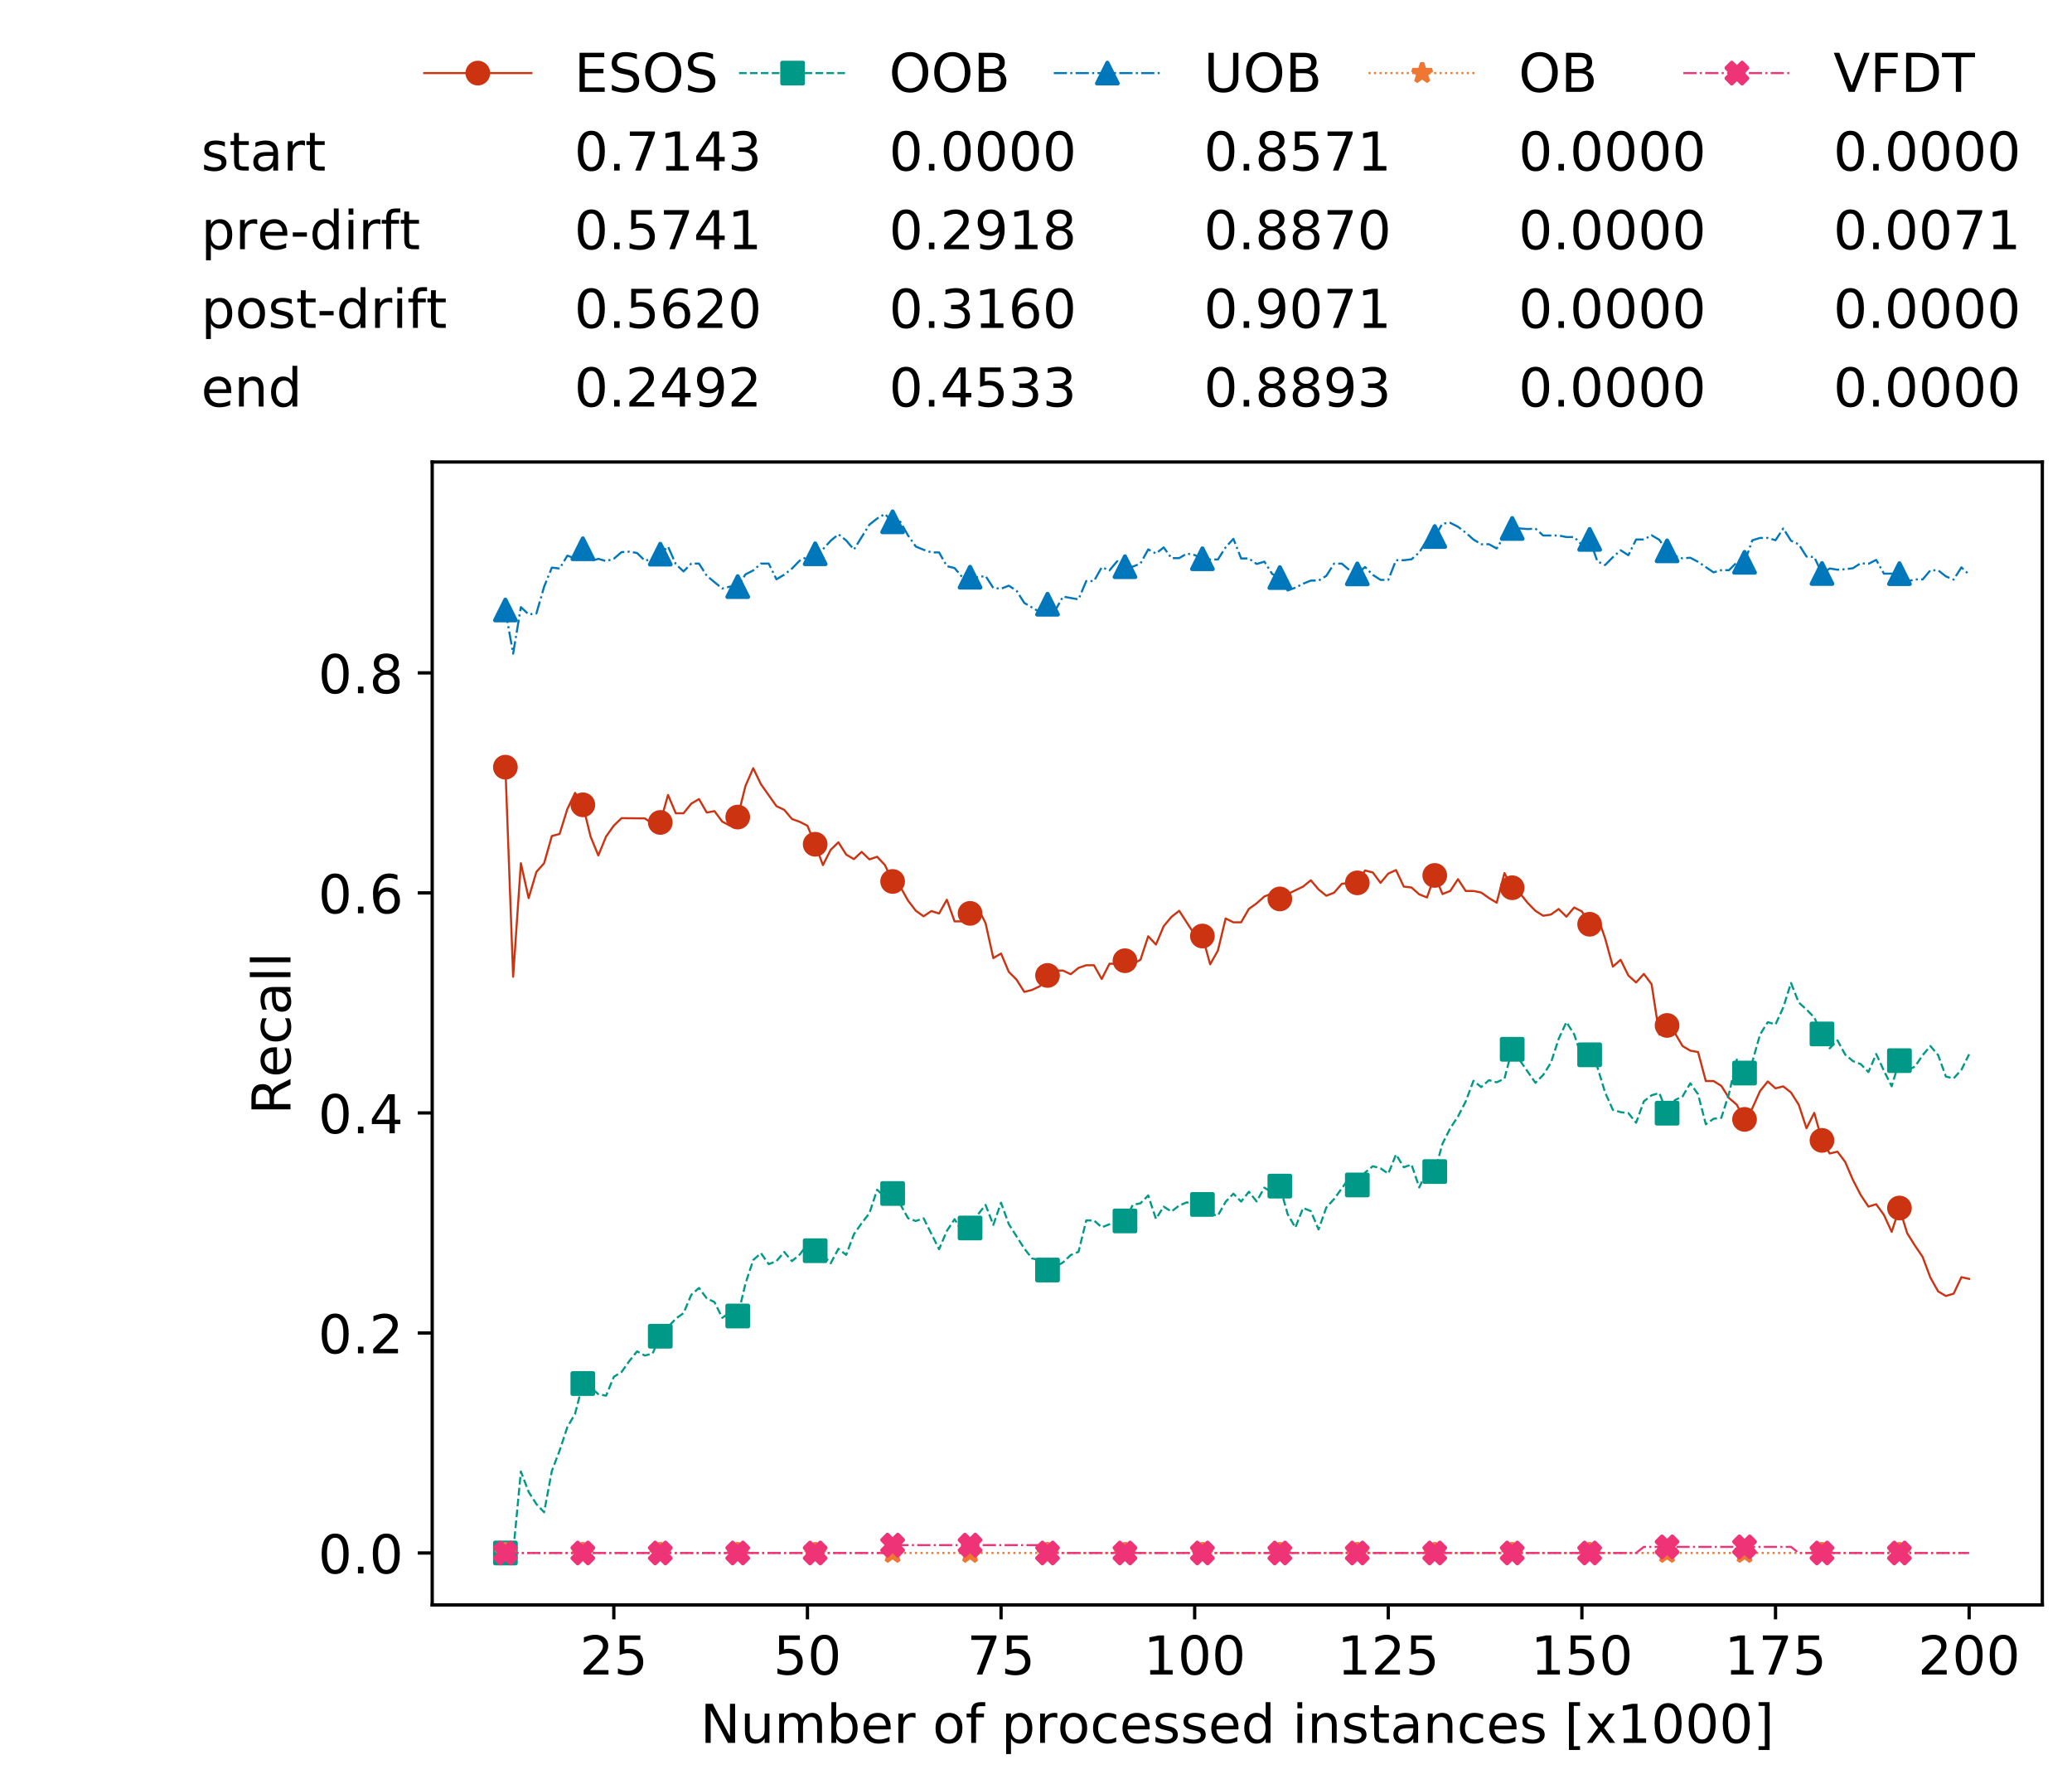 <?xml version="1.0" encoding="utf-8" standalone="no"?>
<!DOCTYPE svg PUBLIC "-//W3C//DTD SVG 1.1//EN"
  "http://www.w3.org/Graphics/SVG/1.1/DTD/svg11.dtd">
<!-- Created with matplotlib (https://matplotlib.org/) -->
<svg height="432.615pt" version="1.1" viewBox="0 0 502.65 432.615" width="502.65pt" xmlns="http://www.w3.org/2000/svg" xmlns:xlink="http://www.w3.org/1999/xlink">
 <defs>
  <style type="text/css">
*{stroke-linecap:butt;stroke-linejoin:round;white-space:pre;}
  </style>
 </defs>
 <g id="figure_1">
  <g id="patch_1">
   <path d="M 0 432.615 
L 502.65 432.615 
L 502.65 0 
L 0 0 
z
" style="fill:#ffffff;"/>
  </g>
  <g id="axes_1">
   <g id="patch_2">
    <path d="M 104.85 389.252 
L 495.45 389.252 
L 495.45 112.052 
L 104.85 112.052 
z
" style="fill:#ffffff;"/>
   </g>
   <g id="matplotlib.axis_1">
    <g id="xtick_1">
     <g id="line2d_1">
      <defs>
       <path d="M 0 0 
L 0 3.5 
" id="m95d803b1e5" style="stroke:#000000;stroke-width:0.8;"/>
      </defs>
      <g>
       <use style="stroke:#000000;stroke-width:0.8;" x="148.908" xlink:href="#m95d803b1e5" y="389.252"/>
      </g>
     </g>
     <g id="text_1">
      <!-- 25 -->
      <defs>
       <path d="M 19.188 8.297 
L 53.609 8.297 
L 53.609 0 
L 7.328 0 
L 7.328 8.297 
Q 12.938 14.109 22.625 23.891 
Q 32.328 33.688 34.812 36.531 
Q 39.547 41.844 41.422 45.531 
Q 43.312 49.219 43.312 52.781 
Q 43.312 58.594 39.234 62.25 
Q 35.156 65.922 28.609 65.922 
Q 23.969 65.922 18.812 64.312 
Q 13.672 62.703 7.812 59.422 
L 7.812 69.391 
Q 13.766 71.781 18.938 73 
Q 24.125 74.219 28.422 74.219 
Q 39.75 74.219 46.484 68.547 
Q 53.219 62.891 53.219 53.422 
Q 53.219 48.922 51.531 44.891 
Q 49.859 40.875 45.406 35.406 
Q 44.188 33.984 37.641 27.219 
Q 31.109 20.453 19.188 8.297 
z
" id="DejaVuSans-50"/>
       <path d="M 10.797 72.906 
L 49.516 72.906 
L 49.516 64.594 
L 19.828 64.594 
L 19.828 46.734 
Q 21.969 47.469 24.109 47.828 
Q 26.266 48.188 28.422 48.188 
Q 40.625 48.188 47.75 41.5 
Q 54.891 34.812 54.891 23.391 
Q 54.891 11.625 47.562 5.094 
Q 40.234 -1.422 26.906 -1.422 
Q 22.312 -1.422 17.547 -0.641 
Q 12.797 0.141 7.719 1.703 
L 7.719 11.625 
Q 12.109 9.234 16.797 8.062 
Q 21.484 6.891 26.703 6.891 
Q 35.156 6.891 40.078 11.328 
Q 45.016 15.766 45.016 23.391 
Q 45.016 31 40.078 35.438 
Q 35.156 39.891 26.703 39.891 
Q 22.75 39.891 18.812 39.016 
Q 14.891 38.141 10.797 36.281 
z
" id="DejaVuSans-53"/>
      </defs>
      <g transform="translate(140.636 406.13)scale(0.13 -0.13)">
       <use xlink:href="#DejaVuSans-50"/>
       <use x="63.623" xlink:href="#DejaVuSans-53"/>
      </g>
     </g>
    </g>
    <g id="xtick_2">
     <g id="line2d_2">
      <g>
       <use style="stroke:#000000;stroke-width:0.8;" x="195.877" xlink:href="#m95d803b1e5" y="389.252"/>
      </g>
     </g>
     <g id="text_2">
      <!-- 50 -->
      <defs>
       <path d="M 31.781 66.406 
Q 24.172 66.406 20.328 58.906 
Q 16.5 51.422 16.5 36.375 
Q 16.5 21.391 20.328 13.891 
Q 24.172 6.391 31.781 6.391 
Q 39.453 6.391 43.281 13.891 
Q 47.125 21.391 47.125 36.375 
Q 47.125 51.422 43.281 58.906 
Q 39.453 66.406 31.781 66.406 
z
M 31.781 74.219 
Q 44.047 74.219 50.516 64.516 
Q 56.984 54.828 56.984 36.375 
Q 56.984 17.969 50.516 8.266 
Q 44.047 -1.422 31.781 -1.422 
Q 19.531 -1.422 13.062 8.266 
Q 6.594 17.969 6.594 36.375 
Q 6.594 54.828 13.062 64.516 
Q 19.531 74.219 31.781 74.219 
z
" id="DejaVuSans-48"/>
      </defs>
      <g transform="translate(187.606 406.13)scale(0.13 -0.13)">
       <use xlink:href="#DejaVuSans-53"/>
       <use x="63.623" xlink:href="#DejaVuSans-48"/>
      </g>
     </g>
    </g>
    <g id="xtick_3">
     <g id="line2d_3">
      <g>
       <use style="stroke:#000000;stroke-width:0.8;" x="242.847" xlink:href="#m95d803b1e5" y="389.252"/>
      </g>
     </g>
     <g id="text_3">
      <!-- 75 -->
      <defs>
       <path d="M 8.203 72.906 
L 55.078 72.906 
L 55.078 68.703 
L 28.609 0 
L 18.312 0 
L 43.219 64.594 
L 8.203 64.594 
z
" id="DejaVuSans-55"/>
      </defs>
      <g transform="translate(234.576 406.13)scale(0.13 -0.13)">
       <use xlink:href="#DejaVuSans-55"/>
       <use x="63.623" xlink:href="#DejaVuSans-53"/>
      </g>
     </g>
    </g>
    <g id="xtick_4">
     <g id="line2d_4">
      <g>
       <use style="stroke:#000000;stroke-width:0.8;" x="289.817" xlink:href="#m95d803b1e5" y="389.252"/>
      </g>
     </g>
     <g id="text_4">
      <!-- 100 -->
      <defs>
       <path d="M 12.406 8.297 
L 28.516 8.297 
L 28.516 63.922 
L 10.984 60.406 
L 10.984 69.391 
L 28.422 72.906 
L 38.281 72.906 
L 38.281 8.297 
L 54.391 8.297 
L 54.391 0 
L 12.406 0 
z
" id="DejaVuSans-49"/>
      </defs>
      <g transform="translate(277.41 406.13)scale(0.13 -0.13)">
       <use xlink:href="#DejaVuSans-49"/>
       <use x="63.623" xlink:href="#DejaVuSans-48"/>
       <use x="127.246" xlink:href="#DejaVuSans-48"/>
      </g>
     </g>
    </g>
    <g id="xtick_5">
     <g id="line2d_5">
      <g>
       <use style="stroke:#000000;stroke-width:0.8;" x="336.786" xlink:href="#m95d803b1e5" y="389.252"/>
      </g>
     </g>
     <g id="text_5">
      <!-- 125 -->
      <g transform="translate(324.379 406.13)scale(0.13 -0.13)">
       <use xlink:href="#DejaVuSans-49"/>
       <use x="63.623" xlink:href="#DejaVuSans-50"/>
       <use x="127.246" xlink:href="#DejaVuSans-53"/>
      </g>
     </g>
    </g>
    <g id="xtick_6">
     <g id="line2d_6">
      <g>
       <use style="stroke:#000000;stroke-width:0.8;" x="383.756" xlink:href="#m95d803b1e5" y="389.252"/>
      </g>
     </g>
     <g id="text_6">
      <!-- 150 -->
      <g transform="translate(371.349 406.13)scale(0.13 -0.13)">
       <use xlink:href="#DejaVuSans-49"/>
       <use x="63.623" xlink:href="#DejaVuSans-53"/>
       <use x="127.246" xlink:href="#DejaVuSans-48"/>
      </g>
     </g>
    </g>
    <g id="xtick_7">
     <g id="line2d_7">
      <g>
       <use style="stroke:#000000;stroke-width:0.8;" x="430.726" xlink:href="#m95d803b1e5" y="389.252"/>
      </g>
     </g>
     <g id="text_7">
      <!-- 175 -->
      <g transform="translate(418.319 406.13)scale(0.13 -0.13)">
       <use xlink:href="#DejaVuSans-49"/>
       <use x="63.623" xlink:href="#DejaVuSans-55"/>
       <use x="127.246" xlink:href="#DejaVuSans-53"/>
      </g>
     </g>
    </g>
    <g id="xtick_8">
     <g id="line2d_8">
      <g>
       <use style="stroke:#000000;stroke-width:0.8;" x="477.695" xlink:href="#m95d803b1e5" y="389.252"/>
      </g>
     </g>
     <g id="text_8">
      <!-- 200 -->
      <g transform="translate(465.289 406.13)scale(0.13 -0.13)">
       <use xlink:href="#DejaVuSans-50"/>
       <use x="63.623" xlink:href="#DejaVuSans-48"/>
       <use x="127.246" xlink:href="#DejaVuSans-48"/>
      </g>
     </g>
    </g>
    <g id="text_9">
     <!-- Number of processed instances [x1000] -->
     <defs>
      <path d="M 9.812 72.906 
L 23.094 72.906 
L 55.422 11.922 
L 55.422 72.906 
L 64.984 72.906 
L 64.984 0 
L 51.703 0 
L 19.391 60.984 
L 19.391 0 
L 9.812 0 
z
" id="DejaVuSans-78"/>
      <path d="M 8.5 21.578 
L 8.5 54.688 
L 17.484 54.688 
L 17.484 21.922 
Q 17.484 14.156 20.5 10.266 
Q 23.531 6.391 29.594 6.391 
Q 36.859 6.391 41.078 11.031 
Q 45.312 15.672 45.312 23.688 
L 45.312 54.688 
L 54.297 54.688 
L 54.297 0 
L 45.312 0 
L 45.312 8.406 
Q 42.047 3.422 37.719 1 
Q 33.406 -1.422 27.688 -1.422 
Q 18.266 -1.422 13.375 4.438 
Q 8.5 10.297 8.5 21.578 
z
M 31.109 56 
z
" id="DejaVuSans-117"/>
      <path d="M 52 44.188 
Q 55.375 50.25 60.062 53.125 
Q 64.75 56 71.094 56 
Q 79.641 56 84.281 50.016 
Q 88.922 44.047 88.922 33.016 
L 88.922 0 
L 79.891 0 
L 79.891 32.719 
Q 79.891 40.578 77.094 44.375 
Q 74.312 48.188 68.609 48.188 
Q 61.625 48.188 57.562 43.547 
Q 53.516 38.922 53.516 30.906 
L 53.516 0 
L 44.484 0 
L 44.484 32.719 
Q 44.484 40.625 41.703 44.406 
Q 38.922 48.188 33.109 48.188 
Q 26.219 48.188 22.156 43.531 
Q 18.109 38.875 18.109 30.906 
L 18.109 0 
L 9.078 0 
L 9.078 54.688 
L 18.109 54.688 
L 18.109 46.188 
Q 21.188 51.219 25.484 53.609 
Q 29.781 56 35.688 56 
Q 41.656 56 45.828 52.969 
Q 50 49.953 52 44.188 
z
" id="DejaVuSans-109"/>
      <path d="M 48.688 27.297 
Q 48.688 37.203 44.609 42.844 
Q 40.531 48.484 33.406 48.484 
Q 26.266 48.484 22.188 42.844 
Q 18.109 37.203 18.109 27.297 
Q 18.109 17.391 22.188 11.75 
Q 26.266 6.109 33.406 6.109 
Q 40.531 6.109 44.609 11.75 
Q 48.688 17.391 48.688 27.297 
z
M 18.109 46.391 
Q 20.953 51.266 25.266 53.625 
Q 29.594 56 35.594 56 
Q 45.562 56 51.781 48.094 
Q 58.016 40.188 58.016 27.297 
Q 58.016 14.406 51.781 6.484 
Q 45.562 -1.422 35.594 -1.422 
Q 29.594 -1.422 25.266 0.953 
Q 20.953 3.328 18.109 8.203 
L 18.109 0 
L 9.078 0 
L 9.078 75.984 
L 18.109 75.984 
z
" id="DejaVuSans-98"/>
      <path d="M 56.203 29.594 
L 56.203 25.203 
L 14.891 25.203 
Q 15.484 15.922 20.484 11.062 
Q 25.484 6.203 34.422 6.203 
Q 39.594 6.203 44.453 7.469 
Q 49.312 8.734 54.109 11.281 
L 54.109 2.781 
Q 49.266 0.734 44.188 -0.344 
Q 39.109 -1.422 33.891 -1.422 
Q 20.797 -1.422 13.156 6.188 
Q 5.516 13.812 5.516 26.812 
Q 5.516 40.234 12.766 48.109 
Q 20.016 56 32.328 56 
Q 43.359 56 49.781 48.891 
Q 56.203 41.797 56.203 29.594 
z
M 47.219 32.234 
Q 47.125 39.594 43.094 43.984 
Q 39.062 48.391 32.422 48.391 
Q 24.906 48.391 20.391 44.141 
Q 15.875 39.891 15.188 32.172 
z
" id="DejaVuSans-101"/>
      <path d="M 41.109 46.297 
Q 39.594 47.172 37.812 47.578 
Q 36.031 48 33.891 48 
Q 26.266 48 22.188 43.047 
Q 18.109 38.094 18.109 28.812 
L 18.109 0 
L 9.078 0 
L 9.078 54.688 
L 18.109 54.688 
L 18.109 46.188 
Q 20.953 51.172 25.484 53.578 
Q 30.031 56 36.531 56 
Q 37.453 56 38.578 55.875 
Q 39.703 55.766 41.062 55.516 
z
" id="DejaVuSans-114"/>
      <path id="DejaVuSans-32"/>
      <path d="M 30.609 48.391 
Q 23.391 48.391 19.188 42.75 
Q 14.984 37.109 14.984 27.297 
Q 14.984 17.484 19.156 11.844 
Q 23.344 6.203 30.609 6.203 
Q 37.797 6.203 41.984 11.859 
Q 46.188 17.531 46.188 27.297 
Q 46.188 37.016 41.984 42.703 
Q 37.797 48.391 30.609 48.391 
z
M 30.609 56 
Q 42.328 56 49.016 48.375 
Q 55.719 40.766 55.719 27.297 
Q 55.719 13.875 49.016 6.219 
Q 42.328 -1.422 30.609 -1.422 
Q 18.844 -1.422 12.172 6.219 
Q 5.516 13.875 5.516 27.297 
Q 5.516 40.766 12.172 48.375 
Q 18.844 56 30.609 56 
z
" id="DejaVuSans-111"/>
      <path d="M 37.109 75.984 
L 37.109 68.5 
L 28.516 68.5 
Q 23.688 68.5 21.797 66.547 
Q 19.922 64.594 19.922 59.516 
L 19.922 54.688 
L 34.719 54.688 
L 34.719 47.703 
L 19.922 47.703 
L 19.922 0 
L 10.891 0 
L 10.891 47.703 
L 2.297 47.703 
L 2.297 54.688 
L 10.891 54.688 
L 10.891 58.5 
Q 10.891 67.625 15.141 71.797 
Q 19.391 75.984 28.609 75.984 
z
" id="DejaVuSans-102"/>
      <path d="M 18.109 8.203 
L 18.109 -20.797 
L 9.078 -20.797 
L 9.078 54.688 
L 18.109 54.688 
L 18.109 46.391 
Q 20.953 51.266 25.266 53.625 
Q 29.594 56 35.594 56 
Q 45.562 56 51.781 48.094 
Q 58.016 40.188 58.016 27.297 
Q 58.016 14.406 51.781 6.484 
Q 45.562 -1.422 35.594 -1.422 
Q 29.594 -1.422 25.266 0.953 
Q 20.953 3.328 18.109 8.203 
z
M 48.688 27.297 
Q 48.688 37.203 44.609 42.844 
Q 40.531 48.484 33.406 48.484 
Q 26.266 48.484 22.188 42.844 
Q 18.109 37.203 18.109 27.297 
Q 18.109 17.391 22.188 11.75 
Q 26.266 6.109 33.406 6.109 
Q 40.531 6.109 44.609 11.75 
Q 48.688 17.391 48.688 27.297 
z
" id="DejaVuSans-112"/>
      <path d="M 48.781 52.594 
L 48.781 44.188 
Q 44.969 46.297 41.141 47.344 
Q 37.312 48.391 33.406 48.391 
Q 24.656 48.391 19.812 42.844 
Q 14.984 37.312 14.984 27.297 
Q 14.984 17.281 19.812 11.734 
Q 24.656 6.203 33.406 6.203 
Q 37.312 6.203 41.141 7.25 
Q 44.969 8.297 48.781 10.406 
L 48.781 2.094 
Q 45.016 0.344 40.984 -0.531 
Q 36.969 -1.422 32.422 -1.422 
Q 20.062 -1.422 12.781 6.344 
Q 5.516 14.109 5.516 27.297 
Q 5.516 40.672 12.859 48.328 
Q 20.219 56 33.016 56 
Q 37.156 56 41.109 55.141 
Q 45.062 54.297 48.781 52.594 
z
" id="DejaVuSans-99"/>
      <path d="M 44.281 53.078 
L 44.281 44.578 
Q 40.484 46.531 36.375 47.5 
Q 32.281 48.484 27.875 48.484 
Q 21.188 48.484 17.844 46.438 
Q 14.5 44.391 14.5 40.281 
Q 14.5 37.156 16.891 35.375 
Q 19.281 33.594 26.516 31.984 
L 29.594 31.297 
Q 39.156 29.25 43.188 25.516 
Q 47.219 21.781 47.219 15.094 
Q 47.219 7.469 41.188 3.016 
Q 35.156 -1.422 24.609 -1.422 
Q 20.219 -1.422 15.453 -0.562 
Q 10.688 0.297 5.422 2 
L 5.422 11.281 
Q 10.406 8.688 15.234 7.391 
Q 20.062 6.109 24.812 6.109 
Q 31.156 6.109 34.562 8.281 
Q 37.984 10.453 37.984 14.406 
Q 37.984 18.062 35.516 20.016 
Q 33.062 21.969 24.703 23.781 
L 21.578 24.516 
Q 13.234 26.266 9.516 29.906 
Q 5.812 33.547 5.812 39.891 
Q 5.812 47.609 11.281 51.797 
Q 16.75 56 26.812 56 
Q 31.781 56 36.172 55.266 
Q 40.578 54.547 44.281 53.078 
z
" id="DejaVuSans-115"/>
      <path d="M 45.406 46.391 
L 45.406 75.984 
L 54.391 75.984 
L 54.391 0 
L 45.406 0 
L 45.406 8.203 
Q 42.578 3.328 38.25 0.953 
Q 33.938 -1.422 27.875 -1.422 
Q 17.969 -1.422 11.734 6.484 
Q 5.516 14.406 5.516 27.297 
Q 5.516 40.188 11.734 48.094 
Q 17.969 56 27.875 56 
Q 33.938 56 38.25 53.625 
Q 42.578 51.266 45.406 46.391 
z
M 14.797 27.297 
Q 14.797 17.391 18.875 11.75 
Q 22.953 6.109 30.078 6.109 
Q 37.203 6.109 41.297 11.75 
Q 45.406 17.391 45.406 27.297 
Q 45.406 37.203 41.297 42.844 
Q 37.203 48.484 30.078 48.484 
Q 22.953 48.484 18.875 42.844 
Q 14.797 37.203 14.797 27.297 
z
" id="DejaVuSans-100"/>
      <path d="M 9.422 54.688 
L 18.406 54.688 
L 18.406 0 
L 9.422 0 
z
M 9.422 75.984 
L 18.406 75.984 
L 18.406 64.594 
L 9.422 64.594 
z
" id="DejaVuSans-105"/>
      <path d="M 54.891 33.016 
L 54.891 0 
L 45.906 0 
L 45.906 32.719 
Q 45.906 40.484 42.875 44.328 
Q 39.844 48.188 33.797 48.188 
Q 26.516 48.188 22.312 43.547 
Q 18.109 38.922 18.109 30.906 
L 18.109 0 
L 9.078 0 
L 9.078 54.688 
L 18.109 54.688 
L 18.109 46.188 
Q 21.344 51.125 25.703 53.562 
Q 30.078 56 35.797 56 
Q 45.219 56 50.047 50.172 
Q 54.891 44.344 54.891 33.016 
z
" id="DejaVuSans-110"/>
      <path d="M 18.312 70.219 
L 18.312 54.688 
L 36.812 54.688 
L 36.812 47.703 
L 18.312 47.703 
L 18.312 18.016 
Q 18.312 11.328 20.141 9.422 
Q 21.969 7.516 27.594 7.516 
L 36.812 7.516 
L 36.812 0 
L 27.594 0 
Q 17.188 0 13.234 3.875 
Q 9.281 7.766 9.281 18.016 
L 9.281 47.703 
L 2.688 47.703 
L 2.688 54.688 
L 9.281 54.688 
L 9.281 70.219 
z
" id="DejaVuSans-116"/>
      <path d="M 34.281 27.484 
Q 23.391 27.484 19.188 25 
Q 14.984 22.516 14.984 16.5 
Q 14.984 11.719 18.141 8.906 
Q 21.297 6.109 26.703 6.109 
Q 34.188 6.109 38.703 11.406 
Q 43.219 16.703 43.219 25.484 
L 43.219 27.484 
z
M 52.203 31.203 
L 52.203 0 
L 43.219 0 
L 43.219 8.297 
Q 40.141 3.328 35.547 0.953 
Q 30.953 -1.422 24.312 -1.422 
Q 15.922 -1.422 10.953 3.297 
Q 6 8.016 6 15.922 
Q 6 25.141 12.172 29.828 
Q 18.359 34.516 30.609 34.516 
L 43.219 34.516 
L 43.219 35.406 
Q 43.219 41.609 39.141 45 
Q 35.062 48.391 27.688 48.391 
Q 23 48.391 18.547 47.266 
Q 14.109 46.141 10.016 43.891 
L 10.016 52.203 
Q 14.938 54.109 19.578 55.047 
Q 24.219 56 28.609 56 
Q 40.484 56 46.344 49.844 
Q 52.203 43.703 52.203 31.203 
z
" id="DejaVuSans-97"/>
      <path d="M 8.594 75.984 
L 29.297 75.984 
L 29.297 69 
L 17.578 69 
L 17.578 -6.203 
L 29.297 -6.203 
L 29.297 -13.188 
L 8.594 -13.188 
z
" id="DejaVuSans-91"/>
      <path d="M 54.891 54.688 
L 35.109 28.078 
L 55.906 0 
L 45.312 0 
L 29.391 21.484 
L 13.484 0 
L 2.875 0 
L 24.125 28.609 
L 4.688 54.688 
L 15.281 54.688 
L 29.781 35.203 
L 44.281 54.688 
z
" id="DejaVuSans-120"/>
      <path d="M 30.422 75.984 
L 30.422 -13.188 
L 9.719 -13.188 
L 9.719 -6.203 
L 21.391 -6.203 
L 21.391 69 
L 9.719 69 
L 9.719 75.984 
z
" id="DejaVuSans-93"/>
     </defs>
     <g transform="translate(169.881 422.711)scale(0.13 -0.13)">
      <use xlink:href="#DejaVuSans-78"/>
      <use x="74.805" xlink:href="#DejaVuSans-117"/>
      <use x="138.184" xlink:href="#DejaVuSans-109"/>
      <use x="235.596" xlink:href="#DejaVuSans-98"/>
      <use x="299.072" xlink:href="#DejaVuSans-101"/>
      <use x="360.596" xlink:href="#DejaVuSans-114"/>
      <use x="401.709" xlink:href="#DejaVuSans-32"/>
      <use x="433.496" xlink:href="#DejaVuSans-111"/>
      <use x="494.678" xlink:href="#DejaVuSans-102"/>
      <use x="529.883" xlink:href="#DejaVuSans-32"/>
      <use x="561.67" xlink:href="#DejaVuSans-112"/>
      <use x="625.146" xlink:href="#DejaVuSans-114"/>
      <use x="666.229" xlink:href="#DejaVuSans-111"/>
      <use x="727.41" xlink:href="#DejaVuSans-99"/>
      <use x="782.391" xlink:href="#DejaVuSans-101"/>
      <use x="843.914" xlink:href="#DejaVuSans-115"/>
      <use x="896.014" xlink:href="#DejaVuSans-115"/>
      <use x="948.113" xlink:href="#DejaVuSans-101"/>
      <use x="1009.637" xlink:href="#DejaVuSans-100"/>
      <use x="1073.113" xlink:href="#DejaVuSans-32"/>
      <use x="1104.9" xlink:href="#DejaVuSans-105"/>
      <use x="1132.684" xlink:href="#DejaVuSans-110"/>
      <use x="1196.062" xlink:href="#DejaVuSans-115"/>
      <use x="1248.162" xlink:href="#DejaVuSans-116"/>
      <use x="1287.371" xlink:href="#DejaVuSans-97"/>
      <use x="1348.65" xlink:href="#DejaVuSans-110"/>
      <use x="1412.029" xlink:href="#DejaVuSans-99"/>
      <use x="1467.01" xlink:href="#DejaVuSans-101"/>
      <use x="1528.533" xlink:href="#DejaVuSans-115"/>
      <use x="1580.633" xlink:href="#DejaVuSans-32"/>
      <use x="1612.42" xlink:href="#DejaVuSans-91"/>
      <use x="1651.434" xlink:href="#DejaVuSans-120"/>
      <use x="1710.613" xlink:href="#DejaVuSans-49"/>
      <use x="1774.236" xlink:href="#DejaVuSans-48"/>
      <use x="1837.859" xlink:href="#DejaVuSans-48"/>
      <use x="1901.482" xlink:href="#DejaVuSans-48"/>
      <use x="1965.105" xlink:href="#DejaVuSans-93"/>
     </g>
    </g>
   </g>
   <g id="matplotlib.axis_2">
    <g id="ytick_1">
     <g id="line2d_9">
      <defs>
       <path d="M 0 0 
L -3.5 0 
" id="ma56d26bc6e" style="stroke:#000000;stroke-width:0.8;"/>
      </defs>
      <g>
       <use style="stroke:#000000;stroke-width:0.8;" x="104.85" xlink:href="#ma56d26bc6e" y="376.652"/>
      </g>
     </g>
     <g id="text_10">
      <!-- 0.0 -->
      <defs>
       <path d="M 10.688 12.406 
L 21 12.406 
L 21 0 
L 10.688 0 
z
" id="DejaVuSans-46"/>
      </defs>
      <g transform="translate(77.176 381.591)scale(0.13 -0.13)">
       <use xlink:href="#DejaVuSans-48"/>
       <use x="63.623" xlink:href="#DejaVuSans-46"/>
       <use x="95.41" xlink:href="#DejaVuSans-48"/>
      </g>
     </g>
    </g>
    <g id="ytick_2">
     <g id="line2d_10">
      <g>
       <use style="stroke:#000000;stroke-width:0.8;" x="104.85" xlink:href="#ma56d26bc6e" y="323.287"/>
      </g>
     </g>
     <g id="text_11">
      <!-- 0.2 -->
      <g transform="translate(77.176 328.226)scale(0.13 -0.13)">
       <use xlink:href="#DejaVuSans-48"/>
       <use x="63.623" xlink:href="#DejaVuSans-46"/>
       <use x="95.41" xlink:href="#DejaVuSans-50"/>
      </g>
     </g>
    </g>
    <g id="ytick_3">
     <g id="line2d_11">
      <g>
       <use style="stroke:#000000;stroke-width:0.8;" x="104.85" xlink:href="#ma56d26bc6e" y="269.922"/>
      </g>
     </g>
     <g id="text_12">
      <!-- 0.4 -->
      <defs>
       <path d="M 37.797 64.312 
L 12.891 25.391 
L 37.797 25.391 
z
M 35.203 72.906 
L 47.609 72.906 
L 47.609 25.391 
L 58.016 25.391 
L 58.016 17.188 
L 47.609 17.188 
L 47.609 0 
L 37.797 0 
L 37.797 17.188 
L 4.891 17.188 
L 4.891 26.703 
z
" id="DejaVuSans-52"/>
      </defs>
      <g transform="translate(77.176 274.861)scale(0.13 -0.13)">
       <use xlink:href="#DejaVuSans-48"/>
       <use x="63.623" xlink:href="#DejaVuSans-46"/>
       <use x="95.41" xlink:href="#DejaVuSans-52"/>
      </g>
     </g>
    </g>
    <g id="ytick_4">
     <g id="line2d_12">
      <g>
       <use style="stroke:#000000;stroke-width:0.8;" x="104.85" xlink:href="#ma56d26bc6e" y="216.558"/>
      </g>
     </g>
     <g id="text_13">
      <!-- 0.6 -->
      <defs>
       <path d="M 33.016 40.375 
Q 26.375 40.375 22.484 35.828 
Q 18.609 31.297 18.609 23.391 
Q 18.609 15.531 22.484 10.953 
Q 26.375 6.391 33.016 6.391 
Q 39.656 6.391 43.531 10.953 
Q 47.406 15.531 47.406 23.391 
Q 47.406 31.297 43.531 35.828 
Q 39.656 40.375 33.016 40.375 
z
M 52.594 71.297 
L 52.594 62.312 
Q 48.875 64.062 45.094 64.984 
Q 41.312 65.922 37.594 65.922 
Q 27.828 65.922 22.672 59.328 
Q 17.531 52.734 16.797 39.406 
Q 19.672 43.656 24.016 45.922 
Q 28.375 48.188 33.594 48.188 
Q 44.578 48.188 50.953 41.516 
Q 57.328 34.859 57.328 23.391 
Q 57.328 12.156 50.688 5.359 
Q 44.047 -1.422 33.016 -1.422 
Q 20.359 -1.422 13.672 8.266 
Q 6.984 17.969 6.984 36.375 
Q 6.984 53.656 15.188 63.938 
Q 23.391 74.219 37.203 74.219 
Q 40.922 74.219 44.703 73.484 
Q 48.484 72.75 52.594 71.297 
z
" id="DejaVuSans-54"/>
      </defs>
      <g transform="translate(77.176 221.497)scale(0.13 -0.13)">
       <use xlink:href="#DejaVuSans-48"/>
       <use x="63.623" xlink:href="#DejaVuSans-46"/>
       <use x="95.41" xlink:href="#DejaVuSans-54"/>
      </g>
     </g>
    </g>
    <g id="ytick_5">
     <g id="line2d_13">
      <g>
       <use style="stroke:#000000;stroke-width:0.8;" x="104.85" xlink:href="#ma56d26bc6e" y="163.193"/>
      </g>
     </g>
     <g id="text_14">
      <!-- 0.8 -->
      <defs>
       <path d="M 31.781 34.625 
Q 24.75 34.625 20.719 30.859 
Q 16.703 27.094 16.703 20.516 
Q 16.703 13.922 20.719 10.156 
Q 24.75 6.391 31.781 6.391 
Q 38.812 6.391 42.859 10.172 
Q 46.922 13.969 46.922 20.516 
Q 46.922 27.094 42.891 30.859 
Q 38.875 34.625 31.781 34.625 
z
M 21.922 38.812 
Q 15.578 40.375 12.031 44.719 
Q 8.5 49.078 8.5 55.328 
Q 8.5 64.062 14.719 69.141 
Q 20.953 74.219 31.781 74.219 
Q 42.672 74.219 48.875 69.141 
Q 55.078 64.062 55.078 55.328 
Q 55.078 49.078 51.531 44.719 
Q 48 40.375 41.703 38.812 
Q 48.828 37.156 52.797 32.312 
Q 56.781 27.484 56.781 20.516 
Q 56.781 9.906 50.312 4.234 
Q 43.844 -1.422 31.781 -1.422 
Q 19.734 -1.422 13.25 4.234 
Q 6.781 9.906 6.781 20.516 
Q 6.781 27.484 10.781 32.312 
Q 14.797 37.156 21.922 38.812 
z
M 18.312 54.391 
Q 18.312 48.734 21.844 45.562 
Q 25.391 42.391 31.781 42.391 
Q 38.141 42.391 41.719 45.562 
Q 45.312 48.734 45.312 54.391 
Q 45.312 60.062 41.719 63.234 
Q 38.141 66.406 31.781 66.406 
Q 25.391 66.406 21.844 63.234 
Q 18.312 60.062 18.312 54.391 
z
" id="DejaVuSans-56"/>
      </defs>
      <g transform="translate(77.176 168.132)scale(0.13 -0.13)">
       <use xlink:href="#DejaVuSans-48"/>
       <use x="63.623" xlink:href="#DejaVuSans-46"/>
       <use x="95.41" xlink:href="#DejaVuSans-56"/>
      </g>
     </g>
    </g>
    <g id="text_15">
     <!-- Recall -->
     <defs>
      <path d="M 44.391 34.188 
Q 47.562 33.109 50.562 29.594 
Q 53.562 26.078 56.594 19.922 
L 66.609 0 
L 56 0 
L 46.688 18.703 
Q 43.062 26.031 39.672 28.422 
Q 36.281 30.812 30.422 30.812 
L 19.672 30.812 
L 19.672 0 
L 9.812 0 
L 9.812 72.906 
L 32.078 72.906 
Q 44.578 72.906 50.734 67.672 
Q 56.891 62.453 56.891 51.906 
Q 56.891 45.016 53.688 40.469 
Q 50.484 35.938 44.391 34.188 
z
M 19.672 64.797 
L 19.672 38.922 
L 32.078 38.922 
Q 39.203 38.922 42.844 42.219 
Q 46.484 45.516 46.484 51.906 
Q 46.484 58.297 42.844 61.547 
Q 39.203 64.797 32.078 64.797 
z
" id="DejaVuSans-82"/>
      <path d="M 9.422 75.984 
L 18.406 75.984 
L 18.406 0 
L 9.422 0 
z
" id="DejaVuSans-108"/>
     </defs>
     <g transform="translate(70.472 270.333)rotate(-90)scale(0.13 -0.13)">
      <use xlink:href="#DejaVuSans-82"/>
      <use x="69.42" xlink:href="#DejaVuSans-101"/>
      <use x="130.943" xlink:href="#DejaVuSans-99"/>
      <use x="185.924" xlink:href="#DejaVuSans-97"/>
      <use x="247.203" xlink:href="#DejaVuSans-108"/>
      <use x="274.986" xlink:href="#DejaVuSans-108"/>
     </g>
    </g>
   </g>
   <g id="line2d_14"/>
   <g id="line2d_15"/>
   <g id="line2d_16"/>
   <g id="line2d_17"/>
   <g id="line2d_18"/>
   <g id="line2d_19">
    <path clip-path="url(#pfbaa8e1c66)" d="M 122.605 186.063 
L 124.483 236.887 
L 126.362 209.358 
L 128.241 217.828 
L 130.12 211.475 
L 131.998 209.358 
L 133.877 202.763 
L 135.756 202.263 
L 137.635 196.228 
L 139.514 192.297 
L 141.392 195.195 
L 143.271 202.905 
L 145.15 207.474 
L 147.029 202.881 
L 148.908 200.236 
L 150.786 198.433 
L 156.423 198.487 
L 158.302 199.771 
L 160.18 199.47 
L 162.059 192.8 
L 163.938 197.247 
L 165.817 197.247 
L 167.695 194.917 
L 169.574 193.806 
L 171.453 197.067 
L 173.332 196.725 
L 175.211 199.266 
L 177.089 200.247 
L 178.968 198.168 
L 180.847 190.608 
L 182.726 186.319 
L 184.605 190.211 
L 188.362 195.518 
L 190.241 196.407 
L 192.12 198.631 
L 193.998 199.315 
L 195.877 200.268 
L 197.756 204.762 
L 199.635 209.815 
L 201.514 206.109 
L 203.392 204.29 
L 205.271 207.255 
L 207.15 208.367 
L 209.029 206.606 
L 210.908 208.431 
L 212.786 207.795 
L 214.665 209.797 
L 216.544 213.782 
L 218.423 215.116 
L 220.302 218.451 
L 222.18 220.897 
L 224.059 222.231 
L 225.938 220.96 
L 227.817 221.553 
L 229.695 218.218 
L 231.574 223.463 
L 233.453 223.463 
L 235.332 221.523 
L 237.211 220.175 
L 239.089 223.881 
L 240.968 232.371 
L 242.847 231.259 
L 244.726 235.706 
L 246.605 237.601 
L 248.483 240.566 
L 250.362 240.089 
L 252.241 239.2 
L 254.12 236.579 
L 255.998 235.394 
L 257.877 235.394 
L 259.756 236.283 
L 261.635 234.744 
L 263.514 234.108 
L 265.392 234.108 
L 267.271 237.444 
L 269.15 233.738 
L 271.029 233.738 
L 272.908 233.01 
L 274.786 233.751 
L 276.665 232.798 
L 278.544 227.081 
L 280.423 229.082 
L 282.302 224.635 
L 284.18 222.382 
L 286.059 220.9 
L 289.817 226.687 
L 291.695 227.02 
L 293.574 233.876 
L 295.453 230.541 
L 297.332 222.759 
L 299.211 223.692 
L 301.089 223.692 
L 302.968 220.43 
L 304.847 219.096 
L 306.726 217.429 
L 308.605 216.687 
L 310.483 218.022 
L 312.362 216.844 
L 316.12 215.025 
L 317.998 213.5 
L 319.877 215.724 
L 321.756 217.249 
L 323.635 216.508 
L 325.514 214.352 
L 327.392 214.124 
L 329.271 214.124 
L 331.15 211.123 
L 333.029 211.599 
L 334.908 214.126 
L 336.786 211.873 
L 338.665 211.026 
L 340.544 215.029 
L 342.423 215.251 
L 344.302 216.919 
L 346.18 217.66 
L 348.059 212.323 
L 349.938 216.836 
L 351.817 216.089 
L 353.695 213.231 
L 355.574 216.089 
L 357.453 216.089 
L 359.332 216.471 
L 361.211 217.805 
L 363.089 218.934 
L 364.968 211.75 
L 366.847 215.308 
L 368.726 216.642 
L 370.605 218.987 
L 372.483 220.908 
L 374.362 222.099 
L 376.241 221.802 
L 378.12 220.468 
L 379.998 222.321 
L 381.877 220.098 
L 383.756 221.051 
L 385.635 224.164 
L 387.514 222.162 
L 389.392 227.587 
L 391.271 234.448 
L 393.15 232.78 
L 395.029 236.592 
L 396.908 238.286 
L 398.786 236.211 
L 400.665 238.703 
L 402.544 250.933 
L 404.423 248.709 
L 406.302 250.528 
L 408.18 253.71 
L 410.059 254.822 
L 411.938 255.155 
L 413.817 262.19 
L 415.695 262.19 
L 417.574 263.354 
L 419.453 266.319 
L 421.332 267.932 
L 423.211 271.489 
L 425.089 268.821 
L 426.968 264.628 
L 428.847 262.293 
L 430.726 263.961 
L 432.605 263.485 
L 434.483 264.967 
L 436.362 267.932 
L 438.241 273.649 
L 440.12 269.91 
L 441.998 276.58 
L 443.877 279.764 
L 445.756 279.319 
L 447.635 281.821 
L 449.514 286.187 
L 451.392 289.825 
L 453.271 292.642 
L 455.15 292.07 
L 457.029 294.664 
L 458.908 298.769 
L 460.786 292.988 
L 462.665 299.087 
L 464.544 302.089 
L 466.423 304.868 
L 468.302 309.871 
L 470.18 313.206 
L 472.059 314.318 
L 473.938 313.762 
L 475.817 309.76 
L 477.695 310.164 
L 477.695 310.164 
" style="fill:none;stroke:#cc3311;stroke-linecap:square;stroke-width:0.5;"/>
    <defs>
     <path d="M 0 2.5 
C 0.663 2.5 1.299 2.237 1.768 1.768 
C 2.237 1.299 2.5 0.663 2.5 0 
C 2.5 -0.663 2.237 -1.299 1.768 -1.768 
C 1.299 -2.237 0.663 -2.5 0 -2.5 
C -0.663 -2.5 -1.299 -2.237 -1.768 -1.768 
C -2.237 -1.299 -2.5 -0.663 -2.5 0 
C -2.5 0.663 -2.237 1.299 -1.768 1.768 
C -1.299 2.237 -0.663 2.5 0 2.5 
z
" id="m23ae934973" style="stroke:#cc3311;"/>
    </defs>
    <g clip-path="url(#pfbaa8e1c66)">
     <use style="fill:#cc3311;stroke:#cc3311;" x="122.605" xlink:href="#m23ae934973" y="186.063"/>
     <use style="fill:#cc3311;stroke:#cc3311;" x="141.392" xlink:href="#m23ae934973" y="195.195"/>
     <use style="fill:#cc3311;stroke:#cc3311;" x="160.18" xlink:href="#m23ae934973" y="199.47"/>
     <use style="fill:#cc3311;stroke:#cc3311;" x="178.968" xlink:href="#m23ae934973" y="198.168"/>
     <use style="fill:#cc3311;stroke:#cc3311;" x="197.756" xlink:href="#m23ae934973" y="204.762"/>
     <use style="fill:#cc3311;stroke:#cc3311;" x="216.544" xlink:href="#m23ae934973" y="213.782"/>
     <use style="fill:#cc3311;stroke:#cc3311;" x="235.332" xlink:href="#m23ae934973" y="221.523"/>
     <use style="fill:#cc3311;stroke:#cc3311;" x="254.12" xlink:href="#m23ae934973" y="236.579"/>
     <use style="fill:#cc3311;stroke:#cc3311;" x="272.908" xlink:href="#m23ae934973" y="233.01"/>
     <use style="fill:#cc3311;stroke:#cc3311;" x="291.695" xlink:href="#m23ae934973" y="227.02"/>
     <use style="fill:#cc3311;stroke:#cc3311;" x="310.483" xlink:href="#m23ae934973" y="218.022"/>
     <use style="fill:#cc3311;stroke:#cc3311;" x="329.271" xlink:href="#m23ae934973" y="214.124"/>
     <use style="fill:#cc3311;stroke:#cc3311;" x="348.059" xlink:href="#m23ae934973" y="212.323"/>
     <use style="fill:#cc3311;stroke:#cc3311;" x="366.847" xlink:href="#m23ae934973" y="215.308"/>
     <use style="fill:#cc3311;stroke:#cc3311;" x="385.635" xlink:href="#m23ae934973" y="224.164"/>
     <use style="fill:#cc3311;stroke:#cc3311;" x="404.423" xlink:href="#m23ae934973" y="248.709"/>
     <use style="fill:#cc3311;stroke:#cc3311;" x="423.211" xlink:href="#m23ae934973" y="271.489"/>
     <use style="fill:#cc3311;stroke:#cc3311;" x="441.998" xlink:href="#m23ae934973" y="276.58"/>
     <use style="fill:#cc3311;stroke:#cc3311;" x="460.786" xlink:href="#m23ae934973" y="292.988"/>
    </g>
   </g>
   <g id="line2d_20"/>
   <g id="line2d_21"/>
   <g id="line2d_22"/>
   <g id="line2d_23"/>
   <g id="line2d_24">
    <path clip-path="url(#pfbaa8e1c66)" d="M 122.605 376.652 
L 124.483 376.652 
L 126.362 356.887 
L 128.241 361.828 
L 130.12 364.793 
L 131.998 366.769 
L 133.877 356.746 
L 135.756 351.822 
L 137.635 346.111 
L 139.514 342.887 
L 141.392 335.56 
L 143.271 336.514 
L 145.15 338.136 
L 147.029 338.504 
L 148.908 333.932 
L 150.786 332.754 
L 152.665 330.104 
L 154.544 327.749 
L 156.423 328.762 
L 158.302 328.298 
L 160.18 324.085 
L 162.059 321.862 
L 163.938 319.823 
L 165.817 318.489 
L 167.695 314.042 
L 169.574 312.374 
L 171.453 314.894 
L 173.332 315.807 
L 175.211 319.618 
L 177.089 318.31 
L 178.968 319.177 
L 180.847 311.32 
L 182.726 305.603 
L 184.605 303.935 
L 186.483 306.603 
L 188.362 305.87 
L 190.241 303.647 
L 192.12 305.87 
L 193.998 304.274 
L 195.877 301.796 
L 197.756 303.341 
L 199.635 304.352 
L 201.514 306.39 
L 203.392 302.873 
L 205.271 304.355 
L 207.15 299.352 
L 209.029 296.665 
L 210.908 294.271 
L 212.786 288.553 
L 214.665 290.332 
L 216.544 289.466 
L 218.423 292.134 
L 220.302 295.469 
L 222.18 296.136 
L 224.059 295.469 
L 227.817 302.987 
L 229.695 298.54 
L 231.574 295.689 
L 233.453 298.802 
L 235.332 297.832 
L 237.211 294.598 
L 239.089 292.226 
L 240.968 297.077 
L 242.847 291.704 
L 244.726 296.892 
L 248.483 302.813 
L 250.362 305.195 
L 252.241 305.64 
L 254.12 308.022 
L 255.998 307.281 
L 257.877 306.169 
L 259.756 304.39 
L 261.635 303.621 
L 263.514 295.997 
L 265.392 295.997 
L 267.271 297.665 
L 269.15 296.924 
L 272.908 296.115 
L 274.786 292.224 
L 276.665 291.843 
L 278.544 289.937 
L 280.423 295.607 
L 282.302 292.642 
L 284.18 293.855 
L 286.059 292.373 
L 287.938 291.603 
L 289.817 292.344 
L 291.695 292.122 
L 293.574 294.531 
L 295.453 294.809 
L 297.332 291.473 
L 299.211 289.514 
L 301.089 291.42 
L 302.968 289.048 
L 304.847 291.383 
L 306.726 288.048 
L 308.605 289.233 
L 310.483 287.677 
L 312.362 294.446 
L 314.241 297.738 
L 316.12 292.973 
L 317.998 293.735 
L 319.877 298.182 
L 321.756 292.846 
L 323.635 290.808 
L 327.392 285.619 
L 329.271 287.398 
L 331.15 284.397 
L 333.029 282.848 
L 334.908 283.353 
L 336.786 284.653 
L 338.665 279.994 
L 340.544 283.107 
L 342.423 282.44 
L 344.302 287.999 
L 346.18 283.922 
L 348.059 284.145 
L 349.938 277.376 
L 351.817 273.644 
L 353.695 270.785 
L 355.574 267.132 
L 357.453 262.129 
L 359.332 263.654 
L 361.211 261.986 
L 363.089 262.5 
L 364.968 261.602 
L 366.847 254.486 
L 372.483 262.623 
L 374.362 260.717 
L 376.241 257.753 
L 378.12 251.972 
L 379.998 247.895 
L 381.877 250.86 
L 383.756 256.419 
L 385.635 255.826 
L 387.514 258.827 
L 389.392 264.985 
L 391.271 269.178 
L 393.15 269.734 
L 395.029 269.972 
L 396.908 272.301 
L 398.786 267.113 
L 400.665 265.647 
L 402.544 265.091 
L 404.423 269.983 
L 406.302 266.83 
L 408.18 265.906 
L 410.059 262.73 
L 411.938 265.398 
L 413.817 272.675 
L 415.695 271.341 
L 417.574 271.129 
L 419.453 265.2 
L 421.332 256.99 
L 423.211 260.251 
L 425.089 257.582 
L 426.968 250.912 
L 428.847 247.91 
L 430.726 248.466 
L 432.605 244.337 
L 434.483 238.407 
L 436.362 243.151 
L 438.241 244.845 
L 440.12 246.765 
L 441.998 250.768 
L 443.877 254.254 
L 445.756 252.327 
L 447.635 255.782 
L 449.514 257.358 
L 451.392 258.086 
L 453.271 260.013 
L 455.15 255.63 
L 457.029 259.706 
L 458.908 263.469 
L 460.786 257.243 
L 462.665 259.53 
L 464.544 258.696 
L 466.423 255.917 
L 468.302 253.693 
L 470.18 255.917 
L 472.059 261.105 
L 473.938 261.55 
L 475.817 259.475 
L 477.695 255.701 
L 477.695 255.701 
" style="fill:none;stroke:#009988;stroke-dasharray:1.85,0.8;stroke-dashoffset:0;stroke-width:0.5;"/>
    <defs>
     <path d="M -2.5 2.5 
L 2.5 2.5 
L 2.5 -2.5 
L -2.5 -2.5 
z
" id="mbe62270db0" style="stroke:#009988;stroke-linejoin:miter;"/>
    </defs>
    <g clip-path="url(#pfbaa8e1c66)">
     <use style="fill:#009988;stroke:#009988;stroke-linejoin:miter;" x="122.605" xlink:href="#mbe62270db0" y="376.652"/>
     <use style="fill:#009988;stroke:#009988;stroke-linejoin:miter;" x="141.392" xlink:href="#mbe62270db0" y="335.56"/>
     <use style="fill:#009988;stroke:#009988;stroke-linejoin:miter;" x="160.18" xlink:href="#mbe62270db0" y="324.085"/>
     <use style="fill:#009988;stroke:#009988;stroke-linejoin:miter;" x="178.968" xlink:href="#mbe62270db0" y="319.177"/>
     <use style="fill:#009988;stroke:#009988;stroke-linejoin:miter;" x="197.756" xlink:href="#mbe62270db0" y="303.341"/>
     <use style="fill:#009988;stroke:#009988;stroke-linejoin:miter;" x="216.544" xlink:href="#mbe62270db0" y="289.466"/>
     <use style="fill:#009988;stroke:#009988;stroke-linejoin:miter;" x="235.332" xlink:href="#mbe62270db0" y="297.832"/>
     <use style="fill:#009988;stroke:#009988;stroke-linejoin:miter;" x="254.12" xlink:href="#mbe62270db0" y="308.022"/>
     <use style="fill:#009988;stroke:#009988;stroke-linejoin:miter;" x="272.908" xlink:href="#mbe62270db0" y="296.115"/>
     <use style="fill:#009988;stroke:#009988;stroke-linejoin:miter;" x="291.695" xlink:href="#mbe62270db0" y="292.122"/>
     <use style="fill:#009988;stroke:#009988;stroke-linejoin:miter;" x="310.483" xlink:href="#mbe62270db0" y="287.677"/>
     <use style="fill:#009988;stroke:#009988;stroke-linejoin:miter;" x="329.271" xlink:href="#mbe62270db0" y="287.398"/>
     <use style="fill:#009988;stroke:#009988;stroke-linejoin:miter;" x="348.059" xlink:href="#mbe62270db0" y="284.145"/>
     <use style="fill:#009988;stroke:#009988;stroke-linejoin:miter;" x="366.847" xlink:href="#mbe62270db0" y="254.486"/>
     <use style="fill:#009988;stroke:#009988;stroke-linejoin:miter;" x="385.635" xlink:href="#mbe62270db0" y="255.826"/>
     <use style="fill:#009988;stroke:#009988;stroke-linejoin:miter;" x="404.423" xlink:href="#mbe62270db0" y="269.983"/>
     <use style="fill:#009988;stroke:#009988;stroke-linejoin:miter;" x="423.211" xlink:href="#mbe62270db0" y="260.251"/>
     <use style="fill:#009988;stroke:#009988;stroke-linejoin:miter;" x="441.998" xlink:href="#mbe62270db0" y="250.768"/>
     <use style="fill:#009988;stroke:#009988;stroke-linejoin:miter;" x="460.786" xlink:href="#mbe62270db0" y="257.243"/>
    </g>
   </g>
   <g id="line2d_25"/>
   <g id="line2d_26"/>
   <g id="line2d_27"/>
   <g id="line2d_28"/>
   <g id="line2d_29">
    <path clip-path="url(#pfbaa8e1c66)" d="M 122.605 147.946 
L 124.483 158.534 
L 126.362 147.24 
L 128.241 149.005 
L 130.12 148.793 
L 131.998 142.299 
L 133.877 137.66 
L 135.756 137.887 
L 137.635 134.769 
L 139.514 135.414 
L 141.392 133.088 
L 143.271 136.091 
L 145.15 135.537 
L 147.029 136.083 
L 148.908 135.519 
L 150.786 133.913 
L 152.665 133.804 
L 154.544 134.119 
L 156.423 135.961 
L 158.302 135.608 
L 160.18 134.404 
L 162.059 132.551 
L 163.938 136.813 
L 165.817 138.592 
L 167.695 136.686 
L 169.574 136.686 
L 171.453 139.65 
L 175.211 142.729 
L 177.089 142.271 
L 178.968 142.271 
L 180.847 139.307 
L 182.726 138.354 
L 184.605 136.686 
L 186.483 136.686 
L 188.362 140.498 
L 190.241 139.386 
L 192.12 137.904 
L 193.998 135.965 
L 195.877 135.012 
L 197.756 134.31 
L 199.635 133.198 
L 201.514 131.16 
L 203.392 129.583 
L 205.271 131.066 
L 207.15 133.289 
L 210.908 127.246 
L 212.786 125.764 
L 214.665 124.652 
L 216.544 126.558 
L 218.423 126.558 
L 220.302 129.893 
L 222.18 132.561 
L 224.059 133.339 
L 225.938 133.975 
L 227.817 133.975 
L 229.695 137.31 
L 231.574 137.766 
L 233.453 139.99 
L 237.211 139.99 
L 239.089 139.693 
L 240.968 142.604 
L 242.847 142.789 
L 244.726 142.048 
L 246.605 143.261 
L 248.483 146.226 
L 252.241 148.449 
L 254.12 146.543 
L 255.998 148.026 
L 257.877 144.69 
L 261.635 145.372 
L 263.514 140.925 
L 265.392 140.925 
L 267.271 137.589 
L 269.15 138.331 
L 271.029 136.107 
L 272.908 137.441 
L 274.786 137.441 
L 276.665 136.679 
L 278.544 133.248 
L 280.423 134.249 
L 282.302 132.766 
L 284.18 135.365 
L 286.059 135.365 
L 287.938 134.254 
L 289.817 134.624 
L 291.695 135.514 
L 293.574 135.699 
L 295.453 135.699 
L 297.332 132.734 
L 299.211 130.682 
L 301.089 135.446 
L 302.968 135.446 
L 304.847 136.78 
L 306.726 136.225 
L 308.605 139.189 
L 310.483 140.079 
L 312.362 143.218 
L 314.241 142.525 
L 316.12 141.572 
L 317.998 140.809 
L 319.877 140.809 
L 321.756 139.666 
L 323.635 136.701 
L 325.514 136.701 
L 327.392 138.298 
L 329.271 139.187 
L 331.15 137.519 
L 333.029 139.425 
L 334.908 140.638 
L 336.786 140.638 
L 338.665 135.873 
L 340.544 135.873 
L 342.423 135.651 
L 344.302 133.983 
L 346.18 131.019 
L 348.059 130.129 
L 349.938 126.99 
L 351.817 126.804 
L 353.695 127.757 
L 355.574 129.186 
L 357.453 130.854 
L 359.332 131.997 
L 361.211 131.997 
L 363.089 133.023 
L 364.968 129.945 
L 366.847 128.166 
L 368.726 128.166 
L 370.605 128.312 
L 372.483 128.211 
L 374.362 129.879 
L 378.12 129.879 
L 379.998 130.25 
L 381.877 130.25 
L 383.756 132.155 
L 385.635 130.821 
L 387.514 136.158 
L 389.392 137.037 
L 391.271 135.132 
L 393.15 133.464 
L 395.029 134.655 
L 396.908 130.843 
L 398.786 130.843 
L 400.665 129.817 
L 402.544 130.929 
L 404.423 133.597 
L 406.302 134.81 
L 408.18 135.426 
L 410.059 135.267 
L 411.938 136.267 
L 415.695 138.814 
L 417.574 138.285 
L 419.453 138.285 
L 421.332 136.379 
L 423.211 136.379 
L 425.089 131.043 
L 426.968 130.471 
L 428.847 130.471 
L 430.726 131.027 
L 432.605 128.168 
L 434.483 131.133 
L 436.362 132.022 
L 438.241 134.987 
L 440.12 135.088 
L 441.998 139.09 
L 443.877 137.877 
L 445.756 138.174 
L 447.635 138.055 
L 449.514 137.812 
L 451.392 136.599 
L 453.271 136.748 
L 455.15 135.795 
L 457.029 139.13 
L 460.786 139.13 
L 462.665 141.036 
L 464.544 140.535 
L 466.423 140.535 
L 468.302 138.312 
L 470.18 138.312 
L 472.059 139.794 
L 473.938 140.573 
L 475.817 137.608 
L 477.695 139.36 
L 477.695 139.36 
" style="fill:none;stroke:#0077bb;stroke-dasharray:3.2,0.8,0.5,0.8;stroke-dashoffset:0;stroke-width:0.5;"/>
    <defs>
     <path d="M 0 -2.5 
L -2.5 2.5 
L 2.5 2.5 
z
" id="m85366bc191" style="stroke:#0077bb;stroke-linejoin:miter;"/>
    </defs>
    <g clip-path="url(#pfbaa8e1c66)">
     <use style="fill:#0077bb;stroke:#0077bb;stroke-linejoin:miter;" x="122.605" xlink:href="#m85366bc191" y="147.946"/>
     <use style="fill:#0077bb;stroke:#0077bb;stroke-linejoin:miter;" x="141.392" xlink:href="#m85366bc191" y="133.088"/>
     <use style="fill:#0077bb;stroke:#0077bb;stroke-linejoin:miter;" x="160.18" xlink:href="#m85366bc191" y="134.404"/>
     <use style="fill:#0077bb;stroke:#0077bb;stroke-linejoin:miter;" x="178.968" xlink:href="#m85366bc191" y="142.271"/>
     <use style="fill:#0077bb;stroke:#0077bb;stroke-linejoin:miter;" x="197.756" xlink:href="#m85366bc191" y="134.31"/>
     <use style="fill:#0077bb;stroke:#0077bb;stroke-linejoin:miter;" x="216.544" xlink:href="#m85366bc191" y="126.558"/>
     <use style="fill:#0077bb;stroke:#0077bb;stroke-linejoin:miter;" x="235.332" xlink:href="#m85366bc191" y="139.99"/>
     <use style="fill:#0077bb;stroke:#0077bb;stroke-linejoin:miter;" x="254.12" xlink:href="#m85366bc191" y="146.543"/>
     <use style="fill:#0077bb;stroke:#0077bb;stroke-linejoin:miter;" x="272.908" xlink:href="#m85366bc191" y="137.441"/>
     <use style="fill:#0077bb;stroke:#0077bb;stroke-linejoin:miter;" x="291.695" xlink:href="#m85366bc191" y="135.514"/>
     <use style="fill:#0077bb;stroke:#0077bb;stroke-linejoin:miter;" x="310.483" xlink:href="#m85366bc191" y="140.079"/>
     <use style="fill:#0077bb;stroke:#0077bb;stroke-linejoin:miter;" x="329.271" xlink:href="#m85366bc191" y="139.187"/>
     <use style="fill:#0077bb;stroke:#0077bb;stroke-linejoin:miter;" x="348.059" xlink:href="#m85366bc191" y="130.129"/>
     <use style="fill:#0077bb;stroke:#0077bb;stroke-linejoin:miter;" x="366.847" xlink:href="#m85366bc191" y="128.166"/>
     <use style="fill:#0077bb;stroke:#0077bb;stroke-linejoin:miter;" x="385.635" xlink:href="#m85366bc191" y="130.821"/>
     <use style="fill:#0077bb;stroke:#0077bb;stroke-linejoin:miter;" x="404.423" xlink:href="#m85366bc191" y="133.597"/>
     <use style="fill:#0077bb;stroke:#0077bb;stroke-linejoin:miter;" x="423.211" xlink:href="#m85366bc191" y="136.379"/>
     <use style="fill:#0077bb;stroke:#0077bb;stroke-linejoin:miter;" x="441.998" xlink:href="#m85366bc191" y="139.09"/>
     <use style="fill:#0077bb;stroke:#0077bb;stroke-linejoin:miter;" x="460.786" xlink:href="#m85366bc191" y="139.13"/>
    </g>
   </g>
   <g id="line2d_30"/>
   <g id="line2d_31"/>
   <g id="line2d_32"/>
   <g id="line2d_33"/>
   <g id="line2d_34">
    <path clip-path="url(#pfbaa8e1c66)" d="M 122.605 376.652 
L 477.695 376.652 
L 477.695 376.652 
" style="fill:none;stroke:#ee7733;stroke-dasharray:0.5,0.825;stroke-dashoffset:0;stroke-width:0.5;"/>
    <defs>
     <path d="M 0 -2.5 
L -0.561 -0.773 
L -2.378 -0.773 
L -0.908 0.295 
L -1.469 2.023 
L -0 0.955 
L 1.469 2.023 
L 0.908 0.295 
L 2.378 -0.773 
L 0.561 -0.773 
z
" id="m6bb140629d" style="stroke:#ee7733;stroke-linejoin:bevel;"/>
    </defs>
    <g clip-path="url(#pfbaa8e1c66)">
     <use style="fill:#ee7733;stroke:#ee7733;stroke-linejoin:bevel;" x="122.605" xlink:href="#m6bb140629d" y="376.652"/>
     <use style="fill:#ee7733;stroke:#ee7733;stroke-linejoin:bevel;" x="141.392" xlink:href="#m6bb140629d" y="376.652"/>
     <use style="fill:#ee7733;stroke:#ee7733;stroke-linejoin:bevel;" x="160.18" xlink:href="#m6bb140629d" y="376.652"/>
     <use style="fill:#ee7733;stroke:#ee7733;stroke-linejoin:bevel;" x="178.968" xlink:href="#m6bb140629d" y="376.652"/>
     <use style="fill:#ee7733;stroke:#ee7733;stroke-linejoin:bevel;" x="197.756" xlink:href="#m6bb140629d" y="376.652"/>
     <use style="fill:#ee7733;stroke:#ee7733;stroke-linejoin:bevel;" x="216.544" xlink:href="#m6bb140629d" y="376.652"/>
     <use style="fill:#ee7733;stroke:#ee7733;stroke-linejoin:bevel;" x="235.332" xlink:href="#m6bb140629d" y="376.652"/>
     <use style="fill:#ee7733;stroke:#ee7733;stroke-linejoin:bevel;" x="254.12" xlink:href="#m6bb140629d" y="376.652"/>
     <use style="fill:#ee7733;stroke:#ee7733;stroke-linejoin:bevel;" x="272.908" xlink:href="#m6bb140629d" y="376.652"/>
     <use style="fill:#ee7733;stroke:#ee7733;stroke-linejoin:bevel;" x="291.695" xlink:href="#m6bb140629d" y="376.652"/>
     <use style="fill:#ee7733;stroke:#ee7733;stroke-linejoin:bevel;" x="310.483" xlink:href="#m6bb140629d" y="376.652"/>
     <use style="fill:#ee7733;stroke:#ee7733;stroke-linejoin:bevel;" x="329.271" xlink:href="#m6bb140629d" y="376.652"/>
     <use style="fill:#ee7733;stroke:#ee7733;stroke-linejoin:bevel;" x="348.059" xlink:href="#m6bb140629d" y="376.652"/>
     <use style="fill:#ee7733;stroke:#ee7733;stroke-linejoin:bevel;" x="366.847" xlink:href="#m6bb140629d" y="376.652"/>
     <use style="fill:#ee7733;stroke:#ee7733;stroke-linejoin:bevel;" x="385.635" xlink:href="#m6bb140629d" y="376.652"/>
     <use style="fill:#ee7733;stroke:#ee7733;stroke-linejoin:bevel;" x="404.423" xlink:href="#m6bb140629d" y="376.652"/>
     <use style="fill:#ee7733;stroke:#ee7733;stroke-linejoin:bevel;" x="423.211" xlink:href="#m6bb140629d" y="376.652"/>
     <use style="fill:#ee7733;stroke:#ee7733;stroke-linejoin:bevel;" x="441.998" xlink:href="#m6bb140629d" y="376.652"/>
     <use style="fill:#ee7733;stroke:#ee7733;stroke-linejoin:bevel;" x="460.786" xlink:href="#m6bb140629d" y="376.652"/>
    </g>
   </g>
   <g id="line2d_35"/>
   <g id="line2d_36"/>
   <g id="line2d_37"/>
   <g id="line2d_38"/>
   <g id="line2d_39">
    <path clip-path="url(#pfbaa8e1c66)" d="M 122.605 376.652 
L 214.665 376.652 
L 216.544 374.746 
L 252.241 374.746 
L 254.12 376.652 
L 396.908 376.652 
L 398.786 375.169 
L 434.483 375.169 
L 436.362 376.652 
L 477.695 376.652 
L 477.695 376.652 
" style="fill:none;stroke:#ee3377;stroke-dasharray:3.2,0.8,0.5,0.8;stroke-dashoffset:0;stroke-width:0.5;"/>
    <defs>
     <path d="M -1.25 2.5 
L 0 1.25 
L 1.25 2.5 
L 2.5 1.25 
L 1.25 0 
L 2.5 -1.25 
L 1.25 -2.5 
L 0 -1.25 
L -1.25 -2.5 
L -2.5 -1.25 
L -1.25 0 
L -2.5 1.25 
z
" id="m7a934dfb2b" style="stroke:#ee3377;stroke-linejoin:miter;"/>
    </defs>
    <g clip-path="url(#pfbaa8e1c66)">
     <use style="fill:#ee3377;stroke:#ee3377;stroke-linejoin:miter;" x="122.605" xlink:href="#m7a934dfb2b" y="376.652"/>
     <use style="fill:#ee3377;stroke:#ee3377;stroke-linejoin:miter;" x="141.392" xlink:href="#m7a934dfb2b" y="376.652"/>
     <use style="fill:#ee3377;stroke:#ee3377;stroke-linejoin:miter;" x="160.18" xlink:href="#m7a934dfb2b" y="376.652"/>
     <use style="fill:#ee3377;stroke:#ee3377;stroke-linejoin:miter;" x="178.968" xlink:href="#m7a934dfb2b" y="376.652"/>
     <use style="fill:#ee3377;stroke:#ee3377;stroke-linejoin:miter;" x="197.756" xlink:href="#m7a934dfb2b" y="376.652"/>
     <use style="fill:#ee3377;stroke:#ee3377;stroke-linejoin:miter;" x="216.544" xlink:href="#m7a934dfb2b" y="374.746"/>
     <use style="fill:#ee3377;stroke:#ee3377;stroke-linejoin:miter;" x="235.332" xlink:href="#m7a934dfb2b" y="374.746"/>
     <use style="fill:#ee3377;stroke:#ee3377;stroke-linejoin:miter;" x="254.12" xlink:href="#m7a934dfb2b" y="376.652"/>
     <use style="fill:#ee3377;stroke:#ee3377;stroke-linejoin:miter;" x="272.908" xlink:href="#m7a934dfb2b" y="376.652"/>
     <use style="fill:#ee3377;stroke:#ee3377;stroke-linejoin:miter;" x="291.695" xlink:href="#m7a934dfb2b" y="376.652"/>
     <use style="fill:#ee3377;stroke:#ee3377;stroke-linejoin:miter;" x="310.483" xlink:href="#m7a934dfb2b" y="376.652"/>
     <use style="fill:#ee3377;stroke:#ee3377;stroke-linejoin:miter;" x="329.271" xlink:href="#m7a934dfb2b" y="376.652"/>
     <use style="fill:#ee3377;stroke:#ee3377;stroke-linejoin:miter;" x="348.059" xlink:href="#m7a934dfb2b" y="376.652"/>
     <use style="fill:#ee3377;stroke:#ee3377;stroke-linejoin:miter;" x="366.847" xlink:href="#m7a934dfb2b" y="376.652"/>
     <use style="fill:#ee3377;stroke:#ee3377;stroke-linejoin:miter;" x="385.635" xlink:href="#m7a934dfb2b" y="376.652"/>
     <use style="fill:#ee3377;stroke:#ee3377;stroke-linejoin:miter;" x="404.423" xlink:href="#m7a934dfb2b" y="375.169"/>
     <use style="fill:#ee3377;stroke:#ee3377;stroke-linejoin:miter;" x="423.211" xlink:href="#m7a934dfb2b" y="375.169"/>
     <use style="fill:#ee3377;stroke:#ee3377;stroke-linejoin:miter;" x="441.998" xlink:href="#m7a934dfb2b" y="376.652"/>
     <use style="fill:#ee3377;stroke:#ee3377;stroke-linejoin:miter;" x="460.786" xlink:href="#m7a934dfb2b" y="376.652"/>
    </g>
   </g>
   <g id="line2d_40"/>
   <g id="line2d_41"/>
   <g id="line2d_42"/>
   <g id="line2d_43"/>
   <g id="patch_3">
    <path d="M 104.85 389.252 
L 104.85 112.052 
" style="fill:none;stroke:#000000;stroke-linecap:square;stroke-linejoin:miter;stroke-width:0.8;"/>
   </g>
   <g id="patch_4">
    <path d="M 495.45 389.252 
L 495.45 112.052 
" style="fill:none;stroke:#000000;stroke-linecap:square;stroke-linejoin:miter;stroke-width:0.8;"/>
   </g>
   <g id="patch_5">
    <path d="M 104.85 389.252 
L 495.45 389.252 
" style="fill:none;stroke:#000000;stroke-linecap:square;stroke-linejoin:miter;stroke-width:0.8;"/>
   </g>
   <g id="patch_6">
    <path d="M 104.85 112.052 
L 495.45 112.052 
" style="fill:none;stroke:#000000;stroke-linecap:square;stroke-linejoin:miter;stroke-width:0.8;"/>
   </g>
   <g id="legend_1">
    <g id="line2d_44"/>
    <g id="line2d_45"/>
    <g id="text_16">
     <!--   -->
     <g transform="translate(48.8 22.278)scale(0.13 -0.13)">
      <use xlink:href="#DejaVuSans-32"/>
     </g>
    </g>
    <g id="line2d_46"/>
    <g id="line2d_47"/>
    <g id="text_17">
     <!-- start -->
     <g transform="translate(48.8 41.36)scale(0.13 -0.13)">
      <use xlink:href="#DejaVuSans-115"/>
      <use x="52.1" xlink:href="#DejaVuSans-116"/>
      <use x="91.309" xlink:href="#DejaVuSans-97"/>
      <use x="152.588" xlink:href="#DejaVuSans-114"/>
      <use x="193.701" xlink:href="#DejaVuSans-116"/>
     </g>
    </g>
    <g id="line2d_48"/>
    <g id="line2d_49"/>
    <g id="text_18">
     <!-- pre-dirft -->
     <defs>
      <path d="M 4.891 31.391 
L 31.203 31.391 
L 31.203 23.391 
L 4.891 23.391 
z
" id="DejaVuSans-45"/>
     </defs>
     <g transform="translate(48.8 60.441)scale(0.13 -0.13)">
      <use xlink:href="#DejaVuSans-112"/>
      <use x="63.477" xlink:href="#DejaVuSans-114"/>
      <use x="104.559" xlink:href="#DejaVuSans-101"/>
      <use x="166.082" xlink:href="#DejaVuSans-45"/>
      <use x="202.166" xlink:href="#DejaVuSans-100"/>
      <use x="265.643" xlink:href="#DejaVuSans-105"/>
      <use x="293.426" xlink:href="#DejaVuSans-114"/>
      <use x="334.539" xlink:href="#DejaVuSans-102"/>
      <use x="369.729" xlink:href="#DejaVuSans-116"/>
     </g>
    </g>
    <g id="line2d_50"/>
    <g id="line2d_51"/>
    <g id="text_19">
     <!-- post-drift -->
     <g transform="translate(48.8 79.523)scale(0.13 -0.13)">
      <use xlink:href="#DejaVuSans-112"/>
      <use x="63.477" xlink:href="#DejaVuSans-111"/>
      <use x="124.658" xlink:href="#DejaVuSans-115"/>
      <use x="176.758" xlink:href="#DejaVuSans-116"/>
      <use x="215.967" xlink:href="#DejaVuSans-45"/>
      <use x="252.051" xlink:href="#DejaVuSans-100"/>
      <use x="315.527" xlink:href="#DejaVuSans-114"/>
      <use x="356.641" xlink:href="#DejaVuSans-105"/>
      <use x="384.424" xlink:href="#DejaVuSans-102"/>
      <use x="419.613" xlink:href="#DejaVuSans-116"/>
     </g>
    </g>
    <g id="line2d_52"/>
    <g id="line2d_53"/>
    <g id="text_20">
     <!-- end -->
     <g transform="translate(48.8 98.604)scale(0.13 -0.13)">
      <use xlink:href="#DejaVuSans-101"/>
      <use x="61.523" xlink:href="#DejaVuSans-110"/>
      <use x="124.902" xlink:href="#DejaVuSans-100"/>
     </g>
    </g>
    <g id="line2d_54">
     <path d="M 102.919 17.728 
L 128.919 17.728 
" style="fill:none;stroke:#cc3311;stroke-linecap:square;stroke-width:0.5;"/>
    </g>
    <g id="line2d_55">
     <g>
      <use style="fill:#cc3311;stroke:#cc3311;" x="115.919" xlink:href="#m23ae934973" y="17.728"/>
     </g>
    </g>
    <g id="text_21">
     <!-- ESOS -->
     <defs>
      <path d="M 9.812 72.906 
L 55.906 72.906 
L 55.906 64.594 
L 19.672 64.594 
L 19.672 43.016 
L 54.391 43.016 
L 54.391 34.719 
L 19.672 34.719 
L 19.672 8.297 
L 56.781 8.297 
L 56.781 0 
L 9.812 0 
z
" id="DejaVuSans-69"/>
      <path d="M 53.516 70.516 
L 53.516 60.891 
Q 47.906 63.578 42.922 64.891 
Q 37.938 66.219 33.297 66.219 
Q 25.25 66.219 20.875 63.094 
Q 16.5 59.969 16.5 54.203 
Q 16.5 49.359 19.406 46.891 
Q 22.312 44.438 30.422 42.922 
L 36.375 41.703 
Q 47.406 39.594 52.656 34.297 
Q 57.906 29 57.906 20.125 
Q 57.906 9.516 50.797 4.047 
Q 43.703 -1.422 29.984 -1.422 
Q 24.812 -1.422 18.969 -0.25 
Q 13.141 0.922 6.891 3.219 
L 6.891 13.375 
Q 12.891 10.016 18.656 8.297 
Q 24.422 6.594 29.984 6.594 
Q 38.422 6.594 43.016 9.906 
Q 47.609 13.234 47.609 19.391 
Q 47.609 24.75 44.312 27.781 
Q 41.016 30.812 33.5 32.328 
L 27.484 33.5 
Q 16.453 35.688 11.516 40.375 
Q 6.594 45.062 6.594 53.422 
Q 6.594 63.094 13.406 68.656 
Q 20.219 74.219 32.172 74.219 
Q 37.312 74.219 42.625 73.281 
Q 47.953 72.359 53.516 70.516 
z
" id="DejaVuSans-83"/>
      <path d="M 39.406 66.219 
Q 28.656 66.219 22.328 58.203 
Q 16.016 50.203 16.016 36.375 
Q 16.016 22.609 22.328 14.594 
Q 28.656 6.594 39.406 6.594 
Q 50.141 6.594 56.422 14.594 
Q 62.703 22.609 62.703 36.375 
Q 62.703 50.203 56.422 58.203 
Q 50.141 66.219 39.406 66.219 
z
M 39.406 74.219 
Q 54.734 74.219 63.906 63.938 
Q 73.094 53.656 73.094 36.375 
Q 73.094 19.141 63.906 8.859 
Q 54.734 -1.422 39.406 -1.422 
Q 24.031 -1.422 14.812 8.828 
Q 5.609 19.094 5.609 36.375 
Q 5.609 53.656 14.812 63.938 
Q 24.031 74.219 39.406 74.219 
z
" id="DejaVuSans-79"/>
     </defs>
     <g transform="translate(139.319 22.278)scale(0.13 -0.13)">
      <use xlink:href="#DejaVuSans-69"/>
      <use x="63.184" xlink:href="#DejaVuSans-83"/>
      <use x="126.66" xlink:href="#DejaVuSans-79"/>
      <use x="205.371" xlink:href="#DejaVuSans-83"/>
     </g>
    </g>
    <g id="line2d_56"/>
    <g id="line2d_57"/>
    <g id="text_22">
     <!-- 0.7143 -->
     <defs>
      <path d="M 40.578 39.312 
Q 47.656 37.797 51.625 33 
Q 55.609 28.219 55.609 21.188 
Q 55.609 10.406 48.188 4.484 
Q 40.766 -1.422 27.094 -1.422 
Q 22.516 -1.422 17.656 -0.516 
Q 12.797 0.391 7.625 2.203 
L 7.625 11.719 
Q 11.719 9.328 16.594 8.109 
Q 21.484 6.891 26.812 6.891 
Q 36.078 6.891 40.938 10.547 
Q 45.797 14.203 45.797 21.188 
Q 45.797 27.641 41.281 31.266 
Q 36.766 34.906 28.719 34.906 
L 20.219 34.906 
L 20.219 43.016 
L 29.109 43.016 
Q 36.375 43.016 40.234 45.922 
Q 44.094 48.828 44.094 54.297 
Q 44.094 59.906 40.109 62.906 
Q 36.141 65.922 28.719 65.922 
Q 24.656 65.922 20.016 65.031 
Q 15.375 64.156 9.812 62.312 
L 9.812 71.094 
Q 15.438 72.656 20.344 73.438 
Q 25.25 74.219 29.594 74.219 
Q 40.828 74.219 47.359 69.109 
Q 53.906 64.016 53.906 55.328 
Q 53.906 49.266 50.438 45.094 
Q 46.969 40.922 40.578 39.312 
z
" id="DejaVuSans-51"/>
     </defs>
     <g transform="translate(139.319 41.36)scale(0.13 -0.13)">
      <use xlink:href="#DejaVuSans-48"/>
      <use x="63.623" xlink:href="#DejaVuSans-46"/>
      <use x="95.41" xlink:href="#DejaVuSans-55"/>
      <use x="159.033" xlink:href="#DejaVuSans-49"/>
      <use x="222.656" xlink:href="#DejaVuSans-52"/>
      <use x="286.279" xlink:href="#DejaVuSans-51"/>
     </g>
    </g>
    <g id="line2d_58"/>
    <g id="line2d_59"/>
    <g id="text_23">
     <!-- 0.5741 -->
     <g transform="translate(139.319 60.441)scale(0.13 -0.13)">
      <use xlink:href="#DejaVuSans-48"/>
      <use x="63.623" xlink:href="#DejaVuSans-46"/>
      <use x="95.41" xlink:href="#DejaVuSans-53"/>
      <use x="159.033" xlink:href="#DejaVuSans-55"/>
      <use x="222.656" xlink:href="#DejaVuSans-52"/>
      <use x="286.279" xlink:href="#DejaVuSans-49"/>
     </g>
    </g>
    <g id="line2d_60"/>
    <g id="line2d_61"/>
    <g id="text_24">
     <!-- 0.5620 -->
     <g transform="translate(139.319 79.523)scale(0.13 -0.13)">
      <use xlink:href="#DejaVuSans-48"/>
      <use x="63.623" xlink:href="#DejaVuSans-46"/>
      <use x="95.41" xlink:href="#DejaVuSans-53"/>
      <use x="159.033" xlink:href="#DejaVuSans-54"/>
      <use x="222.656" xlink:href="#DejaVuSans-50"/>
      <use x="286.279" xlink:href="#DejaVuSans-48"/>
     </g>
    </g>
    <g id="line2d_62"/>
    <g id="line2d_63"/>
    <g id="text_25">
     <!-- 0.2492 -->
     <defs>
      <path d="M 10.984 1.516 
L 10.984 10.5 
Q 14.703 8.734 18.5 7.812 
Q 22.312 6.891 25.984 6.891 
Q 35.75 6.891 40.891 13.453 
Q 46.047 20.016 46.781 33.406 
Q 43.953 29.203 39.594 26.953 
Q 35.25 24.703 29.984 24.703 
Q 19.047 24.703 12.672 31.312 
Q 6.297 37.938 6.297 49.422 
Q 6.297 60.641 12.938 67.422 
Q 19.578 74.219 30.609 74.219 
Q 43.266 74.219 49.922 64.516 
Q 56.594 54.828 56.594 36.375 
Q 56.594 19.141 48.406 8.859 
Q 40.234 -1.422 26.422 -1.422 
Q 22.703 -1.422 18.891 -0.688 
Q 15.094 0.047 10.984 1.516 
z
M 30.609 32.422 
Q 37.25 32.422 41.125 36.953 
Q 45.016 41.5 45.016 49.422 
Q 45.016 57.281 41.125 61.844 
Q 37.25 66.406 30.609 66.406 
Q 23.969 66.406 20.094 61.844 
Q 16.219 57.281 16.219 49.422 
Q 16.219 41.5 20.094 36.953 
Q 23.969 32.422 30.609 32.422 
z
" id="DejaVuSans-57"/>
     </defs>
     <g transform="translate(139.319 98.604)scale(0.13 -0.13)">
      <use xlink:href="#DejaVuSans-48"/>
      <use x="63.623" xlink:href="#DejaVuSans-46"/>
      <use x="95.41" xlink:href="#DejaVuSans-50"/>
      <use x="159.033" xlink:href="#DejaVuSans-52"/>
      <use x="222.656" xlink:href="#DejaVuSans-57"/>
      <use x="286.279" xlink:href="#DejaVuSans-50"/>
     </g>
    </g>
    <g id="line2d_64">
     <path d="M 179.28 17.728 
L 205.28 17.728 
" style="fill:none;stroke:#009988;stroke-dasharray:1.85,0.8;stroke-dashoffset:0;stroke-width:0.5;"/>
    </g>
    <g id="line2d_65">
     <g>
      <use style="fill:#009988;stroke:#009988;stroke-linejoin:miter;" x="192.28" xlink:href="#mbe62270db0" y="17.728"/>
     </g>
    </g>
    <g id="text_26">
     <!-- OOB -->
     <defs>
      <path d="M 19.672 34.812 
L 19.672 8.109 
L 35.5 8.109 
Q 43.453 8.109 47.281 11.406 
Q 51.125 14.703 51.125 21.484 
Q 51.125 28.328 47.281 31.562 
Q 43.453 34.812 35.5 34.812 
z
M 19.672 64.797 
L 19.672 42.828 
L 34.281 42.828 
Q 41.5 42.828 45.031 45.531 
Q 48.578 48.25 48.578 53.812 
Q 48.578 59.328 45.031 62.062 
Q 41.5 64.797 34.281 64.797 
z
M 9.812 72.906 
L 35.016 72.906 
Q 46.297 72.906 52.391 68.219 
Q 58.5 63.531 58.5 54.891 
Q 58.5 48.188 55.375 44.234 
Q 52.25 40.281 46.188 39.312 
Q 53.469 37.75 57.5 32.781 
Q 61.531 27.828 61.531 20.406 
Q 61.531 10.641 54.891 5.312 
Q 48.25 0 35.984 0 
L 9.812 0 
z
" id="DejaVuSans-66"/>
     </defs>
     <g transform="translate(215.68 22.278)scale(0.13 -0.13)">
      <use xlink:href="#DejaVuSans-79"/>
      <use x="78.711" xlink:href="#DejaVuSans-79"/>
      <use x="157.422" xlink:href="#DejaVuSans-66"/>
     </g>
    </g>
    <g id="line2d_66"/>
    <g id="line2d_67"/>
    <g id="text_27">
     <!-- 0.0000 -->
     <g transform="translate(215.68 41.36)scale(0.13 -0.13)">
      <use xlink:href="#DejaVuSans-48"/>
      <use x="63.623" xlink:href="#DejaVuSans-46"/>
      <use x="95.41" xlink:href="#DejaVuSans-48"/>
      <use x="159.033" xlink:href="#DejaVuSans-48"/>
      <use x="222.656" xlink:href="#DejaVuSans-48"/>
      <use x="286.279" xlink:href="#DejaVuSans-48"/>
     </g>
    </g>
    <g id="line2d_68"/>
    <g id="line2d_69"/>
    <g id="text_28">
     <!-- 0.2918 -->
     <g transform="translate(215.68 60.441)scale(0.13 -0.13)">
      <use xlink:href="#DejaVuSans-48"/>
      <use x="63.623" xlink:href="#DejaVuSans-46"/>
      <use x="95.41" xlink:href="#DejaVuSans-50"/>
      <use x="159.033" xlink:href="#DejaVuSans-57"/>
      <use x="222.656" xlink:href="#DejaVuSans-49"/>
      <use x="286.279" xlink:href="#DejaVuSans-56"/>
     </g>
    </g>
    <g id="line2d_70"/>
    <g id="line2d_71"/>
    <g id="text_29">
     <!-- 0.3160 -->
     <g transform="translate(215.68 79.523)scale(0.13 -0.13)">
      <use xlink:href="#DejaVuSans-48"/>
      <use x="63.623" xlink:href="#DejaVuSans-46"/>
      <use x="95.41" xlink:href="#DejaVuSans-51"/>
      <use x="159.033" xlink:href="#DejaVuSans-49"/>
      <use x="222.656" xlink:href="#DejaVuSans-54"/>
      <use x="286.279" xlink:href="#DejaVuSans-48"/>
     </g>
    </g>
    <g id="line2d_72"/>
    <g id="line2d_73"/>
    <g id="text_30">
     <!-- 0.4533 -->
     <g transform="translate(215.68 98.604)scale(0.13 -0.13)">
      <use xlink:href="#DejaVuSans-48"/>
      <use x="63.623" xlink:href="#DejaVuSans-46"/>
      <use x="95.41" xlink:href="#DejaVuSans-52"/>
      <use x="159.033" xlink:href="#DejaVuSans-53"/>
      <use x="222.656" xlink:href="#DejaVuSans-51"/>
      <use x="286.279" xlink:href="#DejaVuSans-51"/>
     </g>
    </g>
    <g id="line2d_74">
     <path d="M 255.64 17.728 
L 281.64 17.728 
" style="fill:none;stroke:#0077bb;stroke-dasharray:3.2,0.8,0.5,0.8;stroke-dashoffset:0;stroke-width:0.5;"/>
    </g>
    <g id="line2d_75">
     <g>
      <use style="fill:#0077bb;stroke:#0077bb;stroke-linejoin:miter;" x="268.64" xlink:href="#m85366bc191" y="17.728"/>
     </g>
    </g>
    <g id="text_31">
     <!-- UOB -->
     <defs>
      <path d="M 8.688 72.906 
L 18.609 72.906 
L 18.609 28.609 
Q 18.609 16.891 22.844 11.734 
Q 27.094 6.594 36.625 6.594 
Q 46.094 6.594 50.344 11.734 
Q 54.594 16.891 54.594 28.609 
L 54.594 72.906 
L 64.5 72.906 
L 64.5 27.391 
Q 64.5 13.141 57.438 5.859 
Q 50.391 -1.422 36.625 -1.422 
Q 22.797 -1.422 15.734 5.859 
Q 8.688 13.141 8.688 27.391 
z
" id="DejaVuSans-85"/>
     </defs>
     <g transform="translate(292.04 22.278)scale(0.13 -0.13)">
      <use xlink:href="#DejaVuSans-85"/>
      <use x="73.193" xlink:href="#DejaVuSans-79"/>
      <use x="151.904" xlink:href="#DejaVuSans-66"/>
     </g>
    </g>
    <g id="line2d_76"/>
    <g id="line2d_77"/>
    <g id="text_32">
     <!-- 0.8571 -->
     <g transform="translate(292.04 41.36)scale(0.13 -0.13)">
      <use xlink:href="#DejaVuSans-48"/>
      <use x="63.623" xlink:href="#DejaVuSans-46"/>
      <use x="95.41" xlink:href="#DejaVuSans-56"/>
      <use x="159.033" xlink:href="#DejaVuSans-53"/>
      <use x="222.656" xlink:href="#DejaVuSans-55"/>
      <use x="286.279" xlink:href="#DejaVuSans-49"/>
     </g>
    </g>
    <g id="line2d_78"/>
    <g id="line2d_79"/>
    <g id="text_33">
     <!-- 0.8870 -->
     <g transform="translate(292.04 60.441)scale(0.13 -0.13)">
      <use xlink:href="#DejaVuSans-48"/>
      <use x="63.623" xlink:href="#DejaVuSans-46"/>
      <use x="95.41" xlink:href="#DejaVuSans-56"/>
      <use x="159.033" xlink:href="#DejaVuSans-56"/>
      <use x="222.656" xlink:href="#DejaVuSans-55"/>
      <use x="286.279" xlink:href="#DejaVuSans-48"/>
     </g>
    </g>
    <g id="line2d_80"/>
    <g id="line2d_81"/>
    <g id="text_34">
     <!-- 0.9071 -->
     <g transform="translate(292.04 79.523)scale(0.13 -0.13)">
      <use xlink:href="#DejaVuSans-48"/>
      <use x="63.623" xlink:href="#DejaVuSans-46"/>
      <use x="95.41" xlink:href="#DejaVuSans-57"/>
      <use x="159.033" xlink:href="#DejaVuSans-48"/>
      <use x="222.656" xlink:href="#DejaVuSans-55"/>
      <use x="286.279" xlink:href="#DejaVuSans-49"/>
     </g>
    </g>
    <g id="line2d_82"/>
    <g id="line2d_83"/>
    <g id="text_35">
     <!-- 0.8893 -->
     <g transform="translate(292.04 98.604)scale(0.13 -0.13)">
      <use xlink:href="#DejaVuSans-48"/>
      <use x="63.623" xlink:href="#DejaVuSans-46"/>
      <use x="95.41" xlink:href="#DejaVuSans-56"/>
      <use x="159.033" xlink:href="#DejaVuSans-56"/>
      <use x="222.656" xlink:href="#DejaVuSans-57"/>
      <use x="286.279" xlink:href="#DejaVuSans-51"/>
     </g>
    </g>
    <g id="line2d_84">
     <path d="M 332.001 17.728 
L 358.001 17.728 
" style="fill:none;stroke:#ee7733;stroke-dasharray:0.5,0.825;stroke-dashoffset:0;stroke-width:0.5;"/>
    </g>
    <g id="line2d_85">
     <g>
      <use style="fill:#ee7733;stroke:#ee7733;stroke-linejoin:bevel;" x="345.001" xlink:href="#m6bb140629d" y="17.728"/>
     </g>
    </g>
    <g id="text_36">
     <!-- OB -->
     <g transform="translate(368.401 22.278)scale(0.13 -0.13)">
      <use xlink:href="#DejaVuSans-79"/>
      <use x="78.711" xlink:href="#DejaVuSans-66"/>
     </g>
    </g>
    <g id="line2d_86"/>
    <g id="line2d_87"/>
    <g id="text_37">
     <!-- 0.0000 -->
     <g transform="translate(368.401 41.36)scale(0.13 -0.13)">
      <use xlink:href="#DejaVuSans-48"/>
      <use x="63.623" xlink:href="#DejaVuSans-46"/>
      <use x="95.41" xlink:href="#DejaVuSans-48"/>
      <use x="159.033" xlink:href="#DejaVuSans-48"/>
      <use x="222.656" xlink:href="#DejaVuSans-48"/>
      <use x="286.279" xlink:href="#DejaVuSans-48"/>
     </g>
    </g>
    <g id="line2d_88"/>
    <g id="line2d_89"/>
    <g id="text_38">
     <!-- 0.0000 -->
     <g transform="translate(368.401 60.441)scale(0.13 -0.13)">
      <use xlink:href="#DejaVuSans-48"/>
      <use x="63.623" xlink:href="#DejaVuSans-46"/>
      <use x="95.41" xlink:href="#DejaVuSans-48"/>
      <use x="159.033" xlink:href="#DejaVuSans-48"/>
      <use x="222.656" xlink:href="#DejaVuSans-48"/>
      <use x="286.279" xlink:href="#DejaVuSans-48"/>
     </g>
    </g>
    <g id="line2d_90"/>
    <g id="line2d_91"/>
    <g id="text_39">
     <!-- 0.0000 -->
     <g transform="translate(368.401 79.523)scale(0.13 -0.13)">
      <use xlink:href="#DejaVuSans-48"/>
      <use x="63.623" xlink:href="#DejaVuSans-46"/>
      <use x="95.41" xlink:href="#DejaVuSans-48"/>
      <use x="159.033" xlink:href="#DejaVuSans-48"/>
      <use x="222.656" xlink:href="#DejaVuSans-48"/>
      <use x="286.279" xlink:href="#DejaVuSans-48"/>
     </g>
    </g>
    <g id="line2d_92"/>
    <g id="line2d_93"/>
    <g id="text_40">
     <!-- 0.0000 -->
     <g transform="translate(368.401 98.604)scale(0.13 -0.13)">
      <use xlink:href="#DejaVuSans-48"/>
      <use x="63.623" xlink:href="#DejaVuSans-46"/>
      <use x="95.41" xlink:href="#DejaVuSans-48"/>
      <use x="159.033" xlink:href="#DejaVuSans-48"/>
      <use x="222.656" xlink:href="#DejaVuSans-48"/>
      <use x="286.279" xlink:href="#DejaVuSans-48"/>
     </g>
    </g>
    <g id="line2d_94">
     <path d="M 408.362 17.728 
L 434.362 17.728 
" style="fill:none;stroke:#ee3377;stroke-dasharray:3.2,0.8,0.5,0.8;stroke-dashoffset:0;stroke-width:0.5;"/>
    </g>
    <g id="line2d_95">
     <g>
      <use style="fill:#ee3377;stroke:#ee3377;stroke-linejoin:miter;" x="421.362" xlink:href="#m7a934dfb2b" y="17.728"/>
     </g>
    </g>
    <g id="text_41">
     <!-- VFDT -->
     <defs>
      <path d="M 28.609 0 
L 0.781 72.906 
L 11.078 72.906 
L 34.188 11.531 
L 57.328 72.906 
L 67.578 72.906 
L 39.797 0 
z
" id="DejaVuSans-86"/>
      <path d="M 9.812 72.906 
L 51.703 72.906 
L 51.703 64.594 
L 19.672 64.594 
L 19.672 43.109 
L 48.578 43.109 
L 48.578 34.812 
L 19.672 34.812 
L 19.672 0 
L 9.812 0 
z
" id="DejaVuSans-70"/>
      <path d="M 19.672 64.797 
L 19.672 8.109 
L 31.594 8.109 
Q 46.688 8.109 53.688 14.938 
Q 60.688 21.781 60.688 36.531 
Q 60.688 51.172 53.688 57.984 
Q 46.688 64.797 31.594 64.797 
z
M 9.812 72.906 
L 30.078 72.906 
Q 51.266 72.906 61.172 64.094 
Q 71.094 55.281 71.094 36.531 
Q 71.094 17.672 61.125 8.828 
Q 51.172 0 30.078 0 
L 9.812 0 
z
" id="DejaVuSans-68"/>
      <path d="M -0.297 72.906 
L 61.375 72.906 
L 61.375 64.594 
L 35.5 64.594 
L 35.5 0 
L 25.594 0 
L 25.594 64.594 
L -0.297 64.594 
z
" id="DejaVuSans-84"/>
     </defs>
     <g transform="translate(444.762 22.278)scale(0.13 -0.13)">
      <use xlink:href="#DejaVuSans-86"/>
      <use x="68.408" xlink:href="#DejaVuSans-70"/>
      <use x="125.928" xlink:href="#DejaVuSans-68"/>
      <use x="202.93" xlink:href="#DejaVuSans-84"/>
     </g>
    </g>
    <g id="line2d_96"/>
    <g id="line2d_97"/>
    <g id="text_42">
     <!-- 0.0000 -->
     <g transform="translate(444.762 41.36)scale(0.13 -0.13)">
      <use xlink:href="#DejaVuSans-48"/>
      <use x="63.623" xlink:href="#DejaVuSans-46"/>
      <use x="95.41" xlink:href="#DejaVuSans-48"/>
      <use x="159.033" xlink:href="#DejaVuSans-48"/>
      <use x="222.656" xlink:href="#DejaVuSans-48"/>
      <use x="286.279" xlink:href="#DejaVuSans-48"/>
     </g>
    </g>
    <g id="line2d_98"/>
    <g id="line2d_99"/>
    <g id="text_43">
     <!-- 0.0071 -->
     <g transform="translate(444.762 60.441)scale(0.13 -0.13)">
      <use xlink:href="#DejaVuSans-48"/>
      <use x="63.623" xlink:href="#DejaVuSans-46"/>
      <use x="95.41" xlink:href="#DejaVuSans-48"/>
      <use x="159.033" xlink:href="#DejaVuSans-48"/>
      <use x="222.656" xlink:href="#DejaVuSans-55"/>
      <use x="286.279" xlink:href="#DejaVuSans-49"/>
     </g>
    </g>
    <g id="line2d_100"/>
    <g id="line2d_101"/>
    <g id="text_44">
     <!-- 0.0000 -->
     <g transform="translate(444.762 79.523)scale(0.13 -0.13)">
      <use xlink:href="#DejaVuSans-48"/>
      <use x="63.623" xlink:href="#DejaVuSans-46"/>
      <use x="95.41" xlink:href="#DejaVuSans-48"/>
      <use x="159.033" xlink:href="#DejaVuSans-48"/>
      <use x="222.656" xlink:href="#DejaVuSans-48"/>
      <use x="286.279" xlink:href="#DejaVuSans-48"/>
     </g>
    </g>
    <g id="line2d_102"/>
    <g id="line2d_103"/>
    <g id="text_45">
     <!-- 0.0000 -->
     <g transform="translate(444.762 98.604)scale(0.13 -0.13)">
      <use xlink:href="#DejaVuSans-48"/>
      <use x="63.623" xlink:href="#DejaVuSans-46"/>
      <use x="95.41" xlink:href="#DejaVuSans-48"/>
      <use x="159.033" xlink:href="#DejaVuSans-48"/>
      <use x="222.656" xlink:href="#DejaVuSans-48"/>
      <use x="286.279" xlink:href="#DejaVuSans-48"/>
     </g>
    </g>
   </g>
  </g>
 </g>
 <defs>
  <clipPath id="pfbaa8e1c66">
   <rect height="277.2" width="390.6" x="104.85" y="112.052"/>
  </clipPath>
 </defs>
</svg>
